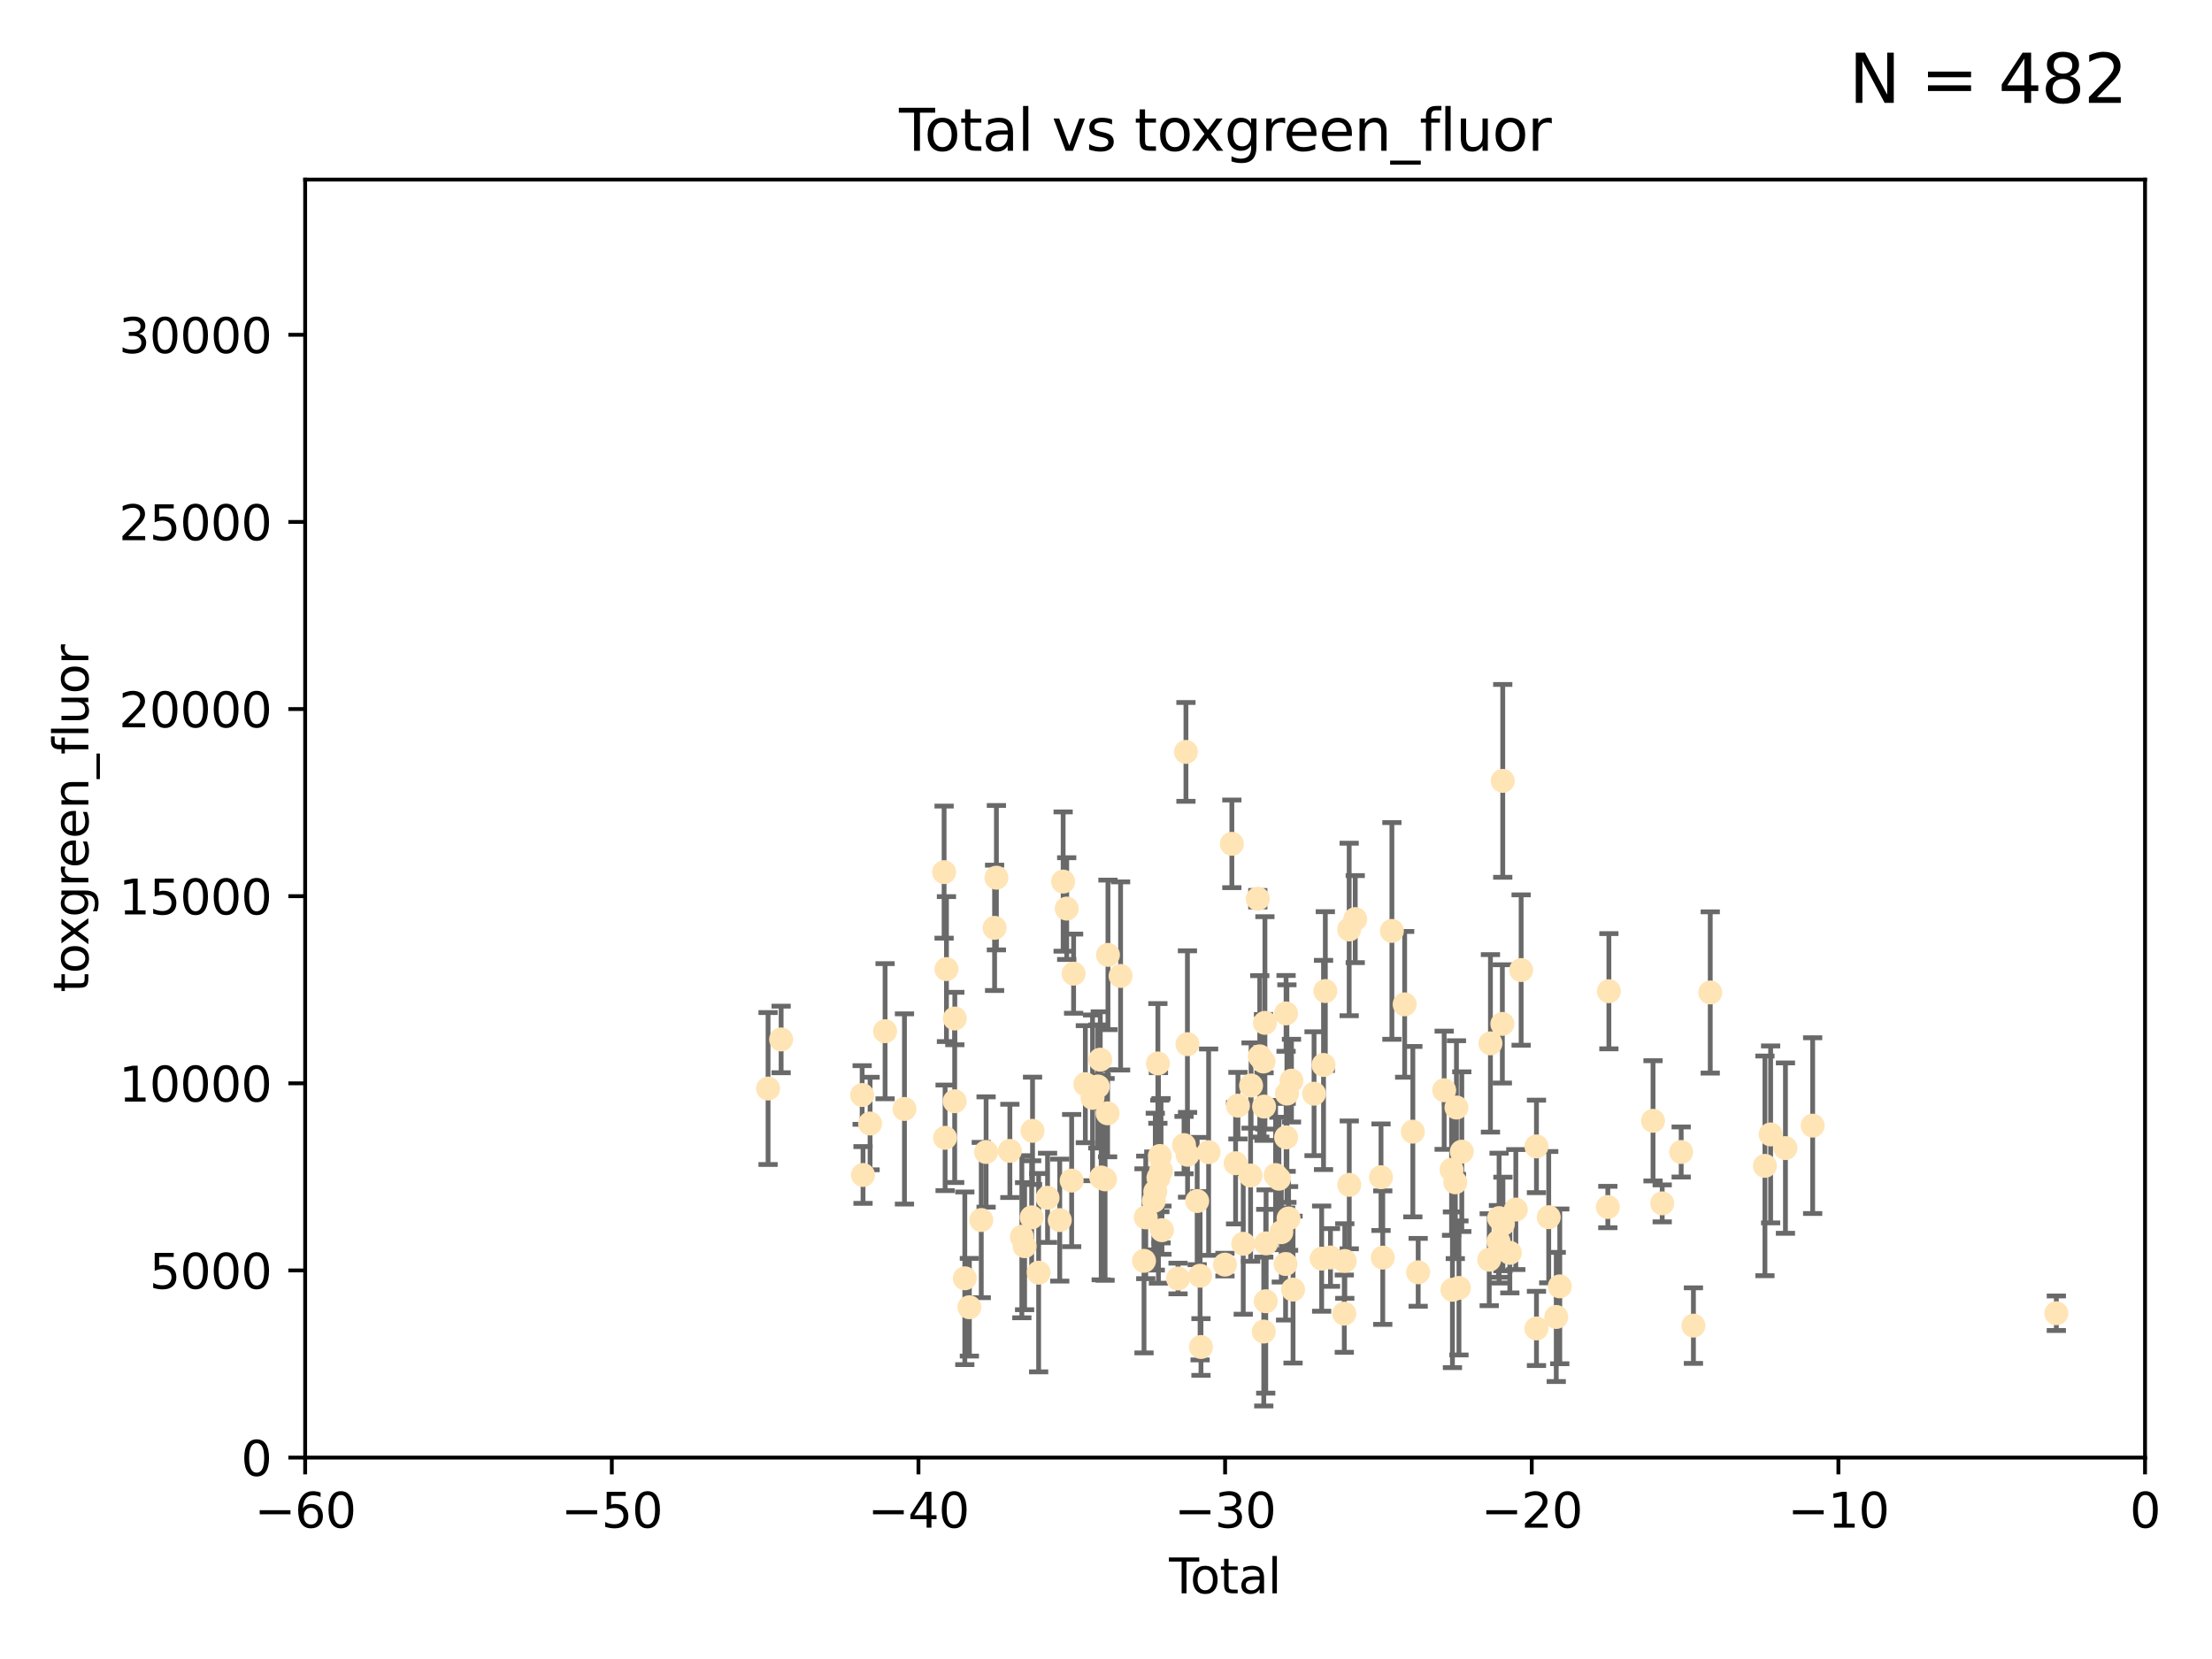 <?xml version="1.0" encoding="utf-8" standalone="no"?>
<!DOCTYPE svg PUBLIC "-//W3C//DTD SVG 1.1//EN"
  "http://www.w3.org/Graphics/SVG/1.1/DTD/svg11.dtd">
<svg xmlns:xlink="http://www.w3.org/1999/xlink" width="460.8pt" height="345.6pt" viewBox="0 0 460.8 345.6" xmlns="http://www.w3.org/2000/svg" version="1.1">
 <defs>
  <style type="text/css">*{stroke-linejoin: round; stroke-linecap: butt}</style>
 </defs>
 <g id="figure_1">
  <g id="patch_1">
   <path d="M 0 345.6 
L 460.8 345.6 
L 460.8 0 
L 0 0 
z
" style="fill: #ffffff"/>
  </g>
  <g id="axes_1">
   <g id="patch_2">
    <path d="M 63.571 303.64 
L 446.85 303.64 
L 446.85 37.411 
L 63.571 37.411 
z
" style="fill: #ffffff"/>
   </g>
   <g id="PathCollection_1">
    <defs>
     <path id="me8ceb1ea4b" d="M 0 1.118 
C 0.297 1.118 0.581 1 0.791 0.791 
C 1 0.581 1.118 0.297 1.118 0 
C 1.118 -0.297 1 -0.581 0.791 -0.791 
C 0.581 -1 0.297 -1.118 0 -1.118 
C -0.297 -1.118 -0.581 -1 -0.791 -0.791 
C -1 -0.581 -1.118 -0.297 -1.118 0 
C -1.118 0.297 -1 0.581 -0.791 0.791 
C -0.581 1 -0.297 1.118 0 1.118 
z
" style="stroke: #ffe4b5"/>
    </defs>
    <g clip-path="url(#p3aa5dd62cc)">
     <use xlink:href="#me8ceb1ea4b" x="160.002" y="226.76" style="fill: #ffe4b5; stroke: #ffe4b5"/>
     <use xlink:href="#me8ceb1ea4b" x="162.724" y="216.536" style="fill: #ffe4b5; stroke: #ffe4b5"/>
     <use xlink:href="#me8ceb1ea4b" x="179.601" y="228.111" style="fill: #ffe4b5; stroke: #ffe4b5"/>
     <use xlink:href="#me8ceb1ea4b" x="179.782" y="244.769" style="fill: #ffe4b5; stroke: #ffe4b5"/>
     <use xlink:href="#me8ceb1ea4b" x="181.253" y="234.05" style="fill: #ffe4b5; stroke: #ffe4b5"/>
     <use xlink:href="#me8ceb1ea4b" x="184.378" y="214.817" style="fill: #ffe4b5; stroke: #ffe4b5"/>
     <use xlink:href="#me8ceb1ea4b" x="188.417" y="231.017" style="fill: #ffe4b5; stroke: #ffe4b5"/>
     <use xlink:href="#me8ceb1ea4b" x="196.674" y="181.678" style="fill: #ffe4b5; stroke: #ffe4b5"/>
     <use xlink:href="#me8ceb1ea4b" x="196.885" y="237.027" style="fill: #ffe4b5; stroke: #ffe4b5"/>
     <use xlink:href="#me8ceb1ea4b" x="197.163" y="201.88" style="fill: #ffe4b5; stroke: #ffe4b5"/>
     <use xlink:href="#me8ceb1ea4b" x="198.878" y="229.412" style="fill: #ffe4b5; stroke: #ffe4b5"/>
     <use xlink:href="#me8ceb1ea4b" x="198.906" y="212.178" style="fill: #ffe4b5; stroke: #ffe4b5"/>
     <use xlink:href="#me8ceb1ea4b" x="200.988" y="266.293" style="fill: #ffe4b5; stroke: #ffe4b5"/>
     <use xlink:href="#me8ceb1ea4b" x="201.939" y="272.322" style="fill: #ffe4b5; stroke: #ffe4b5"/>
     <use xlink:href="#me8ceb1ea4b" x="204.415" y="254.155" style="fill: #ffe4b5; stroke: #ffe4b5"/>
     <use xlink:href="#me8ceb1ea4b" x="205.422" y="239.982" style="fill: #ffe4b5; stroke: #ffe4b5"/>
     <use xlink:href="#me8ceb1ea4b" x="207.192" y="193.285" style="fill: #ffe4b5; stroke: #ffe4b5"/>
     <use xlink:href="#me8ceb1ea4b" x="207.569" y="182.839" style="fill: #ffe4b5; stroke: #ffe4b5"/>
     <use xlink:href="#me8ceb1ea4b" x="210.375" y="239.753" style="fill: #ffe4b5; stroke: #ffe4b5"/>
     <use xlink:href="#me8ceb1ea4b" x="212.869" y="257.637" style="fill: #ffe4b5; stroke: #ffe4b5"/>
     <use xlink:href="#me8ceb1ea4b" x="213.443" y="259.605" style="fill: #ffe4b5; stroke: #ffe4b5"/>
     <use xlink:href="#me8ceb1ea4b" x="214.913" y="253.6" style="fill: #ffe4b5; stroke: #ffe4b5"/>
     <use xlink:href="#me8ceb1ea4b" x="215.097" y="235.57" style="fill: #ffe4b5; stroke: #ffe4b5"/>
     <use xlink:href="#me8ceb1ea4b" x="216.367" y="265.126" style="fill: #ffe4b5; stroke: #ffe4b5"/>
     <use xlink:href="#me8ceb1ea4b" x="218.225" y="249.525" style="fill: #ffe4b5; stroke: #ffe4b5"/>
     <use xlink:href="#me8ceb1ea4b" x="220.765" y="254.168" style="fill: #ffe4b5; stroke: #ffe4b5"/>
     <use xlink:href="#me8ceb1ea4b" x="221.472" y="183.646" style="fill: #ffe4b5; stroke: #ffe4b5"/>
     <use xlink:href="#me8ceb1ea4b" x="222.214" y="189.278" style="fill: #ffe4b5; stroke: #ffe4b5"/>
     <use xlink:href="#me8ceb1ea4b" x="223.245" y="245.935" style="fill: #ffe4b5; stroke: #ffe4b5"/>
     <use xlink:href="#me8ceb1ea4b" x="223.651" y="202.832" style="fill: #ffe4b5; stroke: #ffe4b5"/>
     <use xlink:href="#me8ceb1ea4b" x="226.099" y="225.853" style="fill: #ffe4b5; stroke: #ffe4b5"/>
     <use xlink:href="#me8ceb1ea4b" x="227.595" y="228.7" style="fill: #ffe4b5; stroke: #ffe4b5"/>
     <use xlink:href="#me8ceb1ea4b" x="228.697" y="226.335" style="fill: #ffe4b5; stroke: #ffe4b5"/>
     <use xlink:href="#me8ceb1ea4b" x="229.203" y="220.748" style="fill: #ffe4b5; stroke: #ffe4b5"/>
     <use xlink:href="#me8ceb1ea4b" x="229.398" y="245.292" style="fill: #ffe4b5; stroke: #ffe4b5"/>
     <use xlink:href="#me8ceb1ea4b" x="230.206" y="245.681" style="fill: #ffe4b5; stroke: #ffe4b5"/>
     <use xlink:href="#me8ceb1ea4b" x="230.734" y="231.922" style="fill: #ffe4b5; stroke: #ffe4b5"/>
     <use xlink:href="#me8ceb1ea4b" x="230.808" y="198.916" style="fill: #ffe4b5; stroke: #ffe4b5"/>
     <use xlink:href="#me8ceb1ea4b" x="233.44" y="203.309" style="fill: #ffe4b5; stroke: #ffe4b5"/>
     <use xlink:href="#me8ceb1ea4b" x="238.32" y="262.659" style="fill: #ffe4b5; stroke: #ffe4b5"/>
     <use xlink:href="#me8ceb1ea4b" x="238.681" y="253.603" style="fill: #ffe4b5; stroke: #ffe4b5"/>
     <use xlink:href="#me8ceb1ea4b" x="240.358" y="250.173" style="fill: #ffe4b5; stroke: #ffe4b5"/>
     <use xlink:href="#me8ceb1ea4b" x="240.666" y="248.241" style="fill: #ffe4b5; stroke: #ffe4b5"/>
     <use xlink:href="#me8ceb1ea4b" x="241.206" y="221.533" style="fill: #ffe4b5; stroke: #ffe4b5"/>
     <use xlink:href="#me8ceb1ea4b" x="241.324" y="245.382" style="fill: #ffe4b5; stroke: #ffe4b5"/>
     <use xlink:href="#me8ceb1ea4b" x="241.618" y="240.809" style="fill: #ffe4b5; stroke: #ffe4b5"/>
     <use xlink:href="#me8ceb1ea4b" x="241.865" y="243.885" style="fill: #ffe4b5; stroke: #ffe4b5"/>
     <use xlink:href="#me8ceb1ea4b" x="242.058" y="256.268" style="fill: #ffe4b5; stroke: #ffe4b5"/>
     <use xlink:href="#me8ceb1ea4b" x="245.409" y="266.337" style="fill: #ffe4b5; stroke: #ffe4b5"/>
     <use xlink:href="#me8ceb1ea4b" x="246.654" y="238.542" style="fill: #ffe4b5; stroke: #ffe4b5"/>
     <use xlink:href="#me8ceb1ea4b" x="247.053" y="156.636" style="fill: #ffe4b5; stroke: #ffe4b5"/>
     <use xlink:href="#me8ceb1ea4b" x="247.364" y="217.517" style="fill: #ffe4b5; stroke: #ffe4b5"/>
     <use xlink:href="#me8ceb1ea4b" x="247.392" y="240.56" style="fill: #ffe4b5; stroke: #ffe4b5"/>
     <use xlink:href="#me8ceb1ea4b" x="249.396" y="250.198" style="fill: #ffe4b5; stroke: #ffe4b5"/>
     <use xlink:href="#me8ceb1ea4b" x="250.002" y="265.765" style="fill: #ffe4b5; stroke: #ffe4b5"/>
     <use xlink:href="#me8ceb1ea4b" x="250.186" y="280.604" style="fill: #ffe4b5; stroke: #ffe4b5"/>
     <use xlink:href="#me8ceb1ea4b" x="251.778" y="240.015" style="fill: #ffe4b5; stroke: #ffe4b5"/>
     <use xlink:href="#me8ceb1ea4b" x="255.183" y="263.441" style="fill: #ffe4b5; stroke: #ffe4b5"/>
     <use xlink:href="#me8ceb1ea4b" x="256.617" y="175.786" style="fill: #ffe4b5; stroke: #ffe4b5"/>
     <use xlink:href="#me8ceb1ea4b" x="257.397" y="242.322" style="fill: #ffe4b5; stroke: #ffe4b5"/>
     <use xlink:href="#me8ceb1ea4b" x="257.886" y="230.33" style="fill: #ffe4b5; stroke: #ffe4b5"/>
     <use xlink:href="#me8ceb1ea4b" x="258.992" y="259.103" style="fill: #ffe4b5; stroke: #ffe4b5"/>
     <use xlink:href="#me8ceb1ea4b" x="260.52" y="244.88" style="fill: #ffe4b5; stroke: #ffe4b5"/>
     <use xlink:href="#me8ceb1ea4b" x="260.621" y="226.132" style="fill: #ffe4b5; stroke: #ffe4b5"/>
     <use xlink:href="#me8ceb1ea4b" x="262.025" y="187.222" style="fill: #ffe4b5; stroke: #ffe4b5"/>
     <use xlink:href="#me8ceb1ea4b" x="262.43" y="220.056" style="fill: #ffe4b5; stroke: #ffe4b5"/>
     <use xlink:href="#me8ceb1ea4b" x="263.21" y="221.132" style="fill: #ffe4b5; stroke: #ffe4b5"/>
     <use xlink:href="#me8ceb1ea4b" x="263.267" y="277.386" style="fill: #ffe4b5; stroke: #ffe4b5"/>
     <use xlink:href="#me8ceb1ea4b" x="263.327" y="230.52" style="fill: #ffe4b5; stroke: #ffe4b5"/>
     <use xlink:href="#me8ceb1ea4b" x="263.506" y="213.083" style="fill: #ffe4b5; stroke: #ffe4b5"/>
     <use xlink:href="#me8ceb1ea4b" x="263.676" y="271.074" style="fill: #ffe4b5; stroke: #ffe4b5"/>
     <use xlink:href="#me8ceb1ea4b" x="263.749" y="259.016" style="fill: #ffe4b5; stroke: #ffe4b5"/>
     <use xlink:href="#me8ceb1ea4b" x="265.731" y="244.786" style="fill: #ffe4b5; stroke: #ffe4b5"/>
     <use xlink:href="#me8ceb1ea4b" x="266.421" y="245.545" style="fill: #ffe4b5; stroke: #ffe4b5"/>
     <use xlink:href="#me8ceb1ea4b" x="266.919" y="256.689" style="fill: #ffe4b5; stroke: #ffe4b5"/>
     <use xlink:href="#me8ceb1ea4b" x="267.81" y="263.316" style="fill: #ffe4b5; stroke: #ffe4b5"/>
     <use xlink:href="#me8ceb1ea4b" x="267.912" y="211.111" style="fill: #ffe4b5; stroke: #ffe4b5"/>
     <use xlink:href="#me8ceb1ea4b" x="267.925" y="236.934" style="fill: #ffe4b5; stroke: #ffe4b5"/>
     <use xlink:href="#me8ceb1ea4b" x="268.086" y="227.815" style="fill: #ffe4b5; stroke: #ffe4b5"/>
     <use xlink:href="#me8ceb1ea4b" x="268.435" y="253.828" style="fill: #ffe4b5; stroke: #ffe4b5"/>
     <use xlink:href="#me8ceb1ea4b" x="269.035" y="225.117" style="fill: #ffe4b5; stroke: #ffe4b5"/>
     <use xlink:href="#me8ceb1ea4b" x="269.366" y="268.649" style="fill: #ffe4b5; stroke: #ffe4b5"/>
     <use xlink:href="#me8ceb1ea4b" x="273.742" y="227.838" style="fill: #ffe4b5; stroke: #ffe4b5"/>
     <use xlink:href="#me8ceb1ea4b" x="275.327" y="262.194" style="fill: #ffe4b5; stroke: #ffe4b5"/>
     <use xlink:href="#me8ceb1ea4b" x="275.715" y="221.853" style="fill: #ffe4b5; stroke: #ffe4b5"/>
     <use xlink:href="#me8ceb1ea4b" x="276.091" y="206.457" style="fill: #ffe4b5; stroke: #ffe4b5"/>
     <use xlink:href="#me8ceb1ea4b" x="277.163" y="261.955" style="fill: #ffe4b5; stroke: #ffe4b5"/>
     <use xlink:href="#me8ceb1ea4b" x="280.041" y="273.662" style="fill: #ffe4b5; stroke: #ffe4b5"/>
     <use xlink:href="#me8ceb1ea4b" x="280.145" y="262.694" style="fill: #ffe4b5; stroke: #ffe4b5"/>
     <use xlink:href="#me8ceb1ea4b" x="281.059" y="193.623" style="fill: #ffe4b5; stroke: #ffe4b5"/>
     <use xlink:href="#me8ceb1ea4b" x="281.076" y="246.826" style="fill: #ffe4b5; stroke: #ffe4b5"/>
     <use xlink:href="#me8ceb1ea4b" x="282.321" y="191.469" style="fill: #ffe4b5; stroke: #ffe4b5"/>
     <use xlink:href="#me8ceb1ea4b" x="287.692" y="245.234" style="fill: #ffe4b5; stroke: #ffe4b5"/>
     <use xlink:href="#me8ceb1ea4b" x="288.054" y="261.986" style="fill: #ffe4b5; stroke: #ffe4b5"/>
     <use xlink:href="#me8ceb1ea4b" x="289.958" y="193.93" style="fill: #ffe4b5; stroke: #ffe4b5"/>
     <use xlink:href="#me8ceb1ea4b" x="292.616" y="209.222" style="fill: #ffe4b5; stroke: #ffe4b5"/>
     <use xlink:href="#me8ceb1ea4b" x="294.32" y="235.746" style="fill: #ffe4b5; stroke: #ffe4b5"/>
     <use xlink:href="#me8ceb1ea4b" x="295.433" y="265.045" style="fill: #ffe4b5; stroke: #ffe4b5"/>
     <use xlink:href="#me8ceb1ea4b" x="300.846" y="227.117" style="fill: #ffe4b5; stroke: #ffe4b5"/>
     <use xlink:href="#me8ceb1ea4b" x="302.388" y="243.672" style="fill: #ffe4b5; stroke: #ffe4b5"/>
     <use xlink:href="#me8ceb1ea4b" x="302.57" y="268.684" style="fill: #ffe4b5; stroke: #ffe4b5"/>
     <use xlink:href="#me8ceb1ea4b" x="303.167" y="246.295" style="fill: #ffe4b5; stroke: #ffe4b5"/>
     <use xlink:href="#me8ceb1ea4b" x="303.407" y="230.72" style="fill: #ffe4b5; stroke: #ffe4b5"/>
     <use xlink:href="#me8ceb1ea4b" x="303.925" y="268.302" style="fill: #ffe4b5; stroke: #ffe4b5"/>
     <use xlink:href="#me8ceb1ea4b" x="304.518" y="239.911" style="fill: #ffe4b5; stroke: #ffe4b5"/>
     <use xlink:href="#me8ceb1ea4b" x="310.233" y="262.419" style="fill: #ffe4b5; stroke: #ffe4b5"/>
     <use xlink:href="#me8ceb1ea4b" x="310.488" y="217.353" style="fill: #ffe4b5; stroke: #ffe4b5"/>
     <use xlink:href="#me8ceb1ea4b" x="312.161" y="258.605" style="fill: #ffe4b5; stroke: #ffe4b5"/>
     <use xlink:href="#me8ceb1ea4b" x="312.288" y="253.753" style="fill: #ffe4b5; stroke: #ffe4b5"/>
     <use xlink:href="#me8ceb1ea4b" x="312.969" y="213.294" style="fill: #ffe4b5; stroke: #ffe4b5"/>
     <use xlink:href="#me8ceb1ea4b" x="313.05" y="162.668" style="fill: #ffe4b5; stroke: #ffe4b5"/>
     <use xlink:href="#me8ceb1ea4b" x="313.086" y="254.975" style="fill: #ffe4b5; stroke: #ffe4b5"/>
     <use xlink:href="#me8ceb1ea4b" x="314.527" y="260.985" style="fill: #ffe4b5; stroke: #ffe4b5"/>
     <use xlink:href="#me8ceb1ea4b" x="315.771" y="251.971" style="fill: #ffe4b5; stroke: #ffe4b5"/>
     <use xlink:href="#me8ceb1ea4b" x="316.88" y="202.077" style="fill: #ffe4b5; stroke: #ffe4b5"/>
     <use xlink:href="#me8ceb1ea4b" x="320.072" y="238.818" style="fill: #ffe4b5; stroke: #ffe4b5"/>
     <use xlink:href="#me8ceb1ea4b" x="320.074" y="276.739" style="fill: #ffe4b5; stroke: #ffe4b5"/>
     <use xlink:href="#me8ceb1ea4b" x="322.628" y="253.562" style="fill: #ffe4b5; stroke: #ffe4b5"/>
     <use xlink:href="#me8ceb1ea4b" x="324.196" y="274.347" style="fill: #ffe4b5; stroke: #ffe4b5"/>
     <use xlink:href="#me8ceb1ea4b" x="324.93" y="267.976" style="fill: #ffe4b5; stroke: #ffe4b5"/>
     <use xlink:href="#me8ceb1ea4b" x="334.94" y="251.441" style="fill: #ffe4b5; stroke: #ffe4b5"/>
     <use xlink:href="#me8ceb1ea4b" x="335.16" y="206.49" style="fill: #ffe4b5; stroke: #ffe4b5"/>
     <use xlink:href="#me8ceb1ea4b" x="344.356" y="233.485" style="fill: #ffe4b5; stroke: #ffe4b5"/>
     <use xlink:href="#me8ceb1ea4b" x="346.268" y="250.681" style="fill: #ffe4b5; stroke: #ffe4b5"/>
     <use xlink:href="#me8ceb1ea4b" x="350.221" y="239.983" style="fill: #ffe4b5; stroke: #ffe4b5"/>
     <use xlink:href="#me8ceb1ea4b" x="352.771" y="276.151" style="fill: #ffe4b5; stroke: #ffe4b5"/>
     <use xlink:href="#me8ceb1ea4b" x="356.277" y="206.748" style="fill: #ffe4b5; stroke: #ffe4b5"/>
     <use xlink:href="#me8ceb1ea4b" x="367.668" y="242.868" style="fill: #ffe4b5; stroke: #ffe4b5"/>
     <use xlink:href="#me8ceb1ea4b" x="368.855" y="236.321" style="fill: #ffe4b5; stroke: #ffe4b5"/>
     <use xlink:href="#me8ceb1ea4b" x="371.94" y="239.171" style="fill: #ffe4b5; stroke: #ffe4b5"/>
     <use xlink:href="#me8ceb1ea4b" x="377.611" y="234.488" style="fill: #ffe4b5; stroke: #ffe4b5"/>
     <use xlink:href="#me8ceb1ea4b" x="428.372" y="273.573" style="fill: #ffe4b5; stroke: #ffe4b5"/>
    </g>
   </g>
   <g id="matplotlib.axis_1">
    <g id="xtick_1">
     <g id="line2d_1">
      <defs>
       <path id="mdfcf6afc15" d="M 0 0 
L 0 3.5 
" style="stroke: #000000; stroke-width: 0.8"/>
      </defs>
      <g>
       <use xlink:href="#mdfcf6afc15" x="63.571" y="303.64" style="stroke: #000000; stroke-width: 0.8"/>
      </g>
     </g>
     <g id="text_1">
      <!-- −60 -->
      <g transform="translate(53.019 318.238)scale(0.1 -0.1)">
       <defs>
        <path id="DejaVuSans-2212" d="M 678 2272 
L 4684 2272 
L 4684 1741 
L 678 1741 
L 678 2272 
z
" transform="scale(0.016)"/>
        <path id="DejaVuSans-36" d="M 2113 2584 
Q 1688 2584 1439 2293 
Q 1191 2003 1191 1497 
Q 1191 994 1439 701 
Q 1688 409 2113 409 
Q 2538 409 2786 701 
Q 3034 994 3034 1497 
Q 3034 2003 2786 2293 
Q 2538 2584 2113 2584 
z
M 3366 4563 
L 3366 3988 
Q 3128 4100 2886 4159 
Q 2644 4219 2406 4219 
Q 1781 4219 1451 3797 
Q 1122 3375 1075 2522 
Q 1259 2794 1537 2939 
Q 1816 3084 2150 3084 
Q 2853 3084 3261 2657 
Q 3669 2231 3669 1497 
Q 3669 778 3244 343 
Q 2819 -91 2113 -91 
Q 1303 -91 875 529 
Q 447 1150 447 2328 
Q 447 3434 972 4092 
Q 1497 4750 2381 4750 
Q 2619 4750 2861 4703 
Q 3103 4656 3366 4563 
z
" transform="scale(0.016)"/>
        <path id="DejaVuSans-30" d="M 2034 4250 
Q 1547 4250 1301 3770 
Q 1056 3291 1056 2328 
Q 1056 1369 1301 889 
Q 1547 409 2034 409 
Q 2525 409 2770 889 
Q 3016 1369 3016 2328 
Q 3016 3291 2770 3770 
Q 2525 4250 2034 4250 
z
M 2034 4750 
Q 2819 4750 3233 4129 
Q 3647 3509 3647 2328 
Q 3647 1150 3233 529 
Q 2819 -91 2034 -91 
Q 1250 -91 836 529 
Q 422 1150 422 2328 
Q 422 3509 836 4129 
Q 1250 4750 2034 4750 
z
" transform="scale(0.016)"/>
       </defs>
       <use xlink:href="#DejaVuSans-2212"/>
       <use xlink:href="#DejaVuSans-36" x="83.789"/>
       <use xlink:href="#DejaVuSans-30" x="147.412"/>
      </g>
     </g>
    </g>
    <g id="xtick_2">
     <g id="line2d_2">
      <g>
       <use xlink:href="#mdfcf6afc15" x="127.451" y="303.64" style="stroke: #000000; stroke-width: 0.8"/>
      </g>
     </g>
     <g id="text_2">
      <!-- −50 -->
      <g transform="translate(116.899 318.238)scale(0.1 -0.1)">
       <defs>
        <path id="DejaVuSans-35" d="M 691 4666 
L 3169 4666 
L 3169 4134 
L 1269 4134 
L 1269 2991 
Q 1406 3038 1543 3061 
Q 1681 3084 1819 3084 
Q 2600 3084 3056 2656 
Q 3513 2228 3513 1497 
Q 3513 744 3044 326 
Q 2575 -91 1722 -91 
Q 1428 -91 1123 -41 
Q 819 9 494 109 
L 494 744 
Q 775 591 1075 516 
Q 1375 441 1709 441 
Q 2250 441 2565 725 
Q 2881 1009 2881 1497 
Q 2881 1984 2565 2268 
Q 2250 2553 1709 2553 
Q 1456 2553 1204 2497 
Q 953 2441 691 2322 
L 691 4666 
z
" transform="scale(0.016)"/>
       </defs>
       <use xlink:href="#DejaVuSans-2212"/>
       <use xlink:href="#DejaVuSans-35" x="83.789"/>
       <use xlink:href="#DejaVuSans-30" x="147.412"/>
      </g>
     </g>
    </g>
    <g id="xtick_3">
     <g id="line2d_3">
      <g>
       <use xlink:href="#mdfcf6afc15" x="191.331" y="303.64" style="stroke: #000000; stroke-width: 0.8"/>
      </g>
     </g>
     <g id="text_3">
      <!-- −40 -->
      <g transform="translate(180.778 318.238)scale(0.1 -0.1)">
       <defs>
        <path id="DejaVuSans-34" d="M 2419 4116 
L 825 1625 
L 2419 1625 
L 2419 4116 
z
M 2253 4666 
L 3047 4666 
L 3047 1625 
L 3713 1625 
L 3713 1100 
L 3047 1100 
L 3047 0 
L 2419 0 
L 2419 1100 
L 313 1100 
L 313 1709 
L 2253 4666 
z
" transform="scale(0.016)"/>
       </defs>
       <use xlink:href="#DejaVuSans-2212"/>
       <use xlink:href="#DejaVuSans-34" x="83.789"/>
       <use xlink:href="#DejaVuSans-30" x="147.412"/>
      </g>
     </g>
    </g>
    <g id="xtick_4">
     <g id="line2d_4">
      <g>
       <use xlink:href="#mdfcf6afc15" x="255.211" y="303.64" style="stroke: #000000; stroke-width: 0.8"/>
      </g>
     </g>
     <g id="text_4">
      <!-- −30 -->
      <g transform="translate(244.658 318.238)scale(0.1 -0.1)">
       <defs>
        <path id="DejaVuSans-33" d="M 2597 2516 
Q 3050 2419 3304 2112 
Q 3559 1806 3559 1356 
Q 3559 666 3084 287 
Q 2609 -91 1734 -91 
Q 1441 -91 1130 -33 
Q 819 25 488 141 
L 488 750 
Q 750 597 1062 519 
Q 1375 441 1716 441 
Q 2309 441 2620 675 
Q 2931 909 2931 1356 
Q 2931 1769 2642 2001 
Q 2353 2234 1838 2234 
L 1294 2234 
L 1294 2753 
L 1863 2753 
Q 2328 2753 2575 2939 
Q 2822 3125 2822 3475 
Q 2822 3834 2567 4026 
Q 2313 4219 1838 4219 
Q 1578 4219 1281 4162 
Q 984 4106 628 3988 
L 628 4550 
Q 988 4650 1302 4700 
Q 1616 4750 1894 4750 
Q 2613 4750 3031 4423 
Q 3450 4097 3450 3541 
Q 3450 3153 3228 2886 
Q 3006 2619 2597 2516 
z
" transform="scale(0.016)"/>
       </defs>
       <use xlink:href="#DejaVuSans-2212"/>
       <use xlink:href="#DejaVuSans-33" x="83.789"/>
       <use xlink:href="#DejaVuSans-30" x="147.412"/>
      </g>
     </g>
    </g>
    <g id="xtick_5">
     <g id="line2d_5">
      <g>
       <use xlink:href="#mdfcf6afc15" x="319.09" y="303.64" style="stroke: #000000; stroke-width: 0.8"/>
      </g>
     </g>
     <g id="text_5">
      <!-- −20 -->
      <g transform="translate(308.538 318.238)scale(0.1 -0.1)">
       <defs>
        <path id="DejaVuSans-32" d="M 1228 531 
L 3431 531 
L 3431 0 
L 469 0 
L 469 531 
Q 828 903 1448 1529 
Q 2069 2156 2228 2338 
Q 2531 2678 2651 2914 
Q 2772 3150 2772 3378 
Q 2772 3750 2511 3984 
Q 2250 4219 1831 4219 
Q 1534 4219 1204 4116 
Q 875 4013 500 3803 
L 500 4441 
Q 881 4594 1212 4672 
Q 1544 4750 1819 4750 
Q 2544 4750 2975 4387 
Q 3406 4025 3406 3419 
Q 3406 3131 3298 2873 
Q 3191 2616 2906 2266 
Q 2828 2175 2409 1742 
Q 1991 1309 1228 531 
z
" transform="scale(0.016)"/>
       </defs>
       <use xlink:href="#DejaVuSans-2212"/>
       <use xlink:href="#DejaVuSans-32" x="83.789"/>
       <use xlink:href="#DejaVuSans-30" x="147.412"/>
      </g>
     </g>
    </g>
    <g id="xtick_6">
     <g id="line2d_6">
      <g>
       <use xlink:href="#mdfcf6afc15" x="382.97" y="303.64" style="stroke: #000000; stroke-width: 0.8"/>
      </g>
     </g>
     <g id="text_6">
      <!-- −10 -->
      <g transform="translate(372.418 318.238)scale(0.1 -0.1)">
       <defs>
        <path id="DejaVuSans-31" d="M 794 531 
L 1825 531 
L 1825 4091 
L 703 3866 
L 703 4441 
L 1819 4666 
L 2450 4666 
L 2450 531 
L 3481 531 
L 3481 0 
L 794 0 
L 794 531 
z
" transform="scale(0.016)"/>
       </defs>
       <use xlink:href="#DejaVuSans-2212"/>
       <use xlink:href="#DejaVuSans-31" x="83.789"/>
       <use xlink:href="#DejaVuSans-30" x="147.412"/>
      </g>
     </g>
    </g>
    <g id="xtick_7">
     <g id="line2d_7">
      <g>
       <use xlink:href="#mdfcf6afc15" x="446.85" y="303.64" style="stroke: #000000; stroke-width: 0.8"/>
      </g>
     </g>
     <g id="text_7">
      <!-- 0 -->
      <g transform="translate(443.669 318.238)scale(0.1 -0.1)">
       <use xlink:href="#DejaVuSans-30"/>
      </g>
     </g>
    </g>
    <g id="text_8">
     <!-- Total -->
     <g transform="translate(243.534 331.917)scale(0.1 -0.1)">
      <defs>
       <path id="DejaVuSans-54" d="M -19 4666 
L 3928 4666 
L 3928 4134 
L 2272 4134 
L 2272 0 
L 1638 0 
L 1638 4134 
L -19 4134 
L -19 4666 
z
" transform="scale(0.016)"/>
       <path id="DejaVuSans-6f" d="M 1959 3097 
Q 1497 3097 1228 2736 
Q 959 2375 959 1747 
Q 959 1119 1226 758 
Q 1494 397 1959 397 
Q 2419 397 2687 759 
Q 2956 1122 2956 1747 
Q 2956 2369 2687 2733 
Q 2419 3097 1959 3097 
z
M 1959 3584 
Q 2709 3584 3137 3096 
Q 3566 2609 3566 1747 
Q 3566 888 3137 398 
Q 2709 -91 1959 -91 
Q 1206 -91 779 398 
Q 353 888 353 1747 
Q 353 2609 779 3096 
Q 1206 3584 1959 3584 
z
" transform="scale(0.016)"/>
       <path id="DejaVuSans-74" d="M 1172 4494 
L 1172 3500 
L 2356 3500 
L 2356 3053 
L 1172 3053 
L 1172 1153 
Q 1172 725 1289 603 
Q 1406 481 1766 481 
L 2356 481 
L 2356 0 
L 1766 0 
Q 1100 0 847 248 
Q 594 497 594 1153 
L 594 3053 
L 172 3053 
L 172 3500 
L 594 3500 
L 594 4494 
L 1172 4494 
z
" transform="scale(0.016)"/>
       <path id="DejaVuSans-61" d="M 2194 1759 
Q 1497 1759 1228 1600 
Q 959 1441 959 1056 
Q 959 750 1161 570 
Q 1363 391 1709 391 
Q 2188 391 2477 730 
Q 2766 1069 2766 1631 
L 2766 1759 
L 2194 1759 
z
M 3341 1997 
L 3341 0 
L 2766 0 
L 2766 531 
Q 2569 213 2275 61 
Q 1981 -91 1556 -91 
Q 1019 -91 701 211 
Q 384 513 384 1019 
Q 384 1609 779 1909 
Q 1175 2209 1959 2209 
L 2766 2209 
L 2766 2266 
Q 2766 2663 2505 2880 
Q 2244 3097 1772 3097 
Q 1472 3097 1187 3025 
Q 903 2953 641 2809 
L 641 3341 
Q 956 3463 1253 3523 
Q 1550 3584 1831 3584 
Q 2591 3584 2966 3190 
Q 3341 2797 3341 1997 
z
" transform="scale(0.016)"/>
       <path id="DejaVuSans-6c" d="M 603 4863 
L 1178 4863 
L 1178 0 
L 603 0 
L 603 4863 
z
" transform="scale(0.016)"/>
      </defs>
      <use xlink:href="#DejaVuSans-54"/>
      <use xlink:href="#DejaVuSans-6f" x="44.084"/>
      <use xlink:href="#DejaVuSans-74" x="105.266"/>
      <use xlink:href="#DejaVuSans-61" x="144.475"/>
      <use xlink:href="#DejaVuSans-6c" x="205.754"/>
     </g>
    </g>
   </g>
   <g id="matplotlib.axis_2">
    <g id="ytick_1">
     <g id="line2d_8">
      <defs>
       <path id="me83964ef8a" d="M 0 0 
L -3.5 0 
" style="stroke: #000000; stroke-width: 0.8"/>
      </defs>
      <g>
       <use xlink:href="#me83964ef8a" x="63.571" y="303.64" style="stroke: #000000; stroke-width: 0.8"/>
      </g>
     </g>
     <g id="text_9">
      <!-- 0 -->
      <g transform="translate(50.209 307.439)scale(0.1 -0.1)">
       <use xlink:href="#DejaVuSans-30"/>
      </g>
     </g>
    </g>
    <g id="ytick_2">
     <g id="line2d_9">
      <g>
       <use xlink:href="#me83964ef8a" x="63.571" y="264.657" style="stroke: #000000; stroke-width: 0.8"/>
      </g>
     </g>
     <g id="text_10">
      <!-- 5000 -->
      <g transform="translate(31.121 268.457)scale(0.1 -0.1)">
       <use xlink:href="#DejaVuSans-35"/>
       <use xlink:href="#DejaVuSans-30" x="63.623"/>
       <use xlink:href="#DejaVuSans-30" x="127.246"/>
       <use xlink:href="#DejaVuSans-30" x="190.869"/>
      </g>
     </g>
    </g>
    <g id="ytick_3">
     <g id="line2d_10">
      <g>
       <use xlink:href="#me83964ef8a" x="63.571" y="225.675" style="stroke: #000000; stroke-width: 0.8"/>
      </g>
     </g>
     <g id="text_11">
      <!-- 10000 -->
      <g transform="translate(24.759 229.474)scale(0.1 -0.1)">
       <use xlink:href="#DejaVuSans-31"/>
       <use xlink:href="#DejaVuSans-30" x="63.623"/>
       <use xlink:href="#DejaVuSans-30" x="127.246"/>
       <use xlink:href="#DejaVuSans-30" x="190.869"/>
       <use xlink:href="#DejaVuSans-30" x="254.492"/>
      </g>
     </g>
    </g>
    <g id="ytick_4">
     <g id="line2d_11">
      <g>
       <use xlink:href="#me83964ef8a" x="63.571" y="186.692" style="stroke: #000000; stroke-width: 0.8"/>
      </g>
     </g>
     <g id="text_12">
      <!-- 15000 -->
      <g transform="translate(24.759 190.492)scale(0.1 -0.1)">
       <use xlink:href="#DejaVuSans-31"/>
       <use xlink:href="#DejaVuSans-35" x="63.623"/>
       <use xlink:href="#DejaVuSans-30" x="127.246"/>
       <use xlink:href="#DejaVuSans-30" x="190.869"/>
       <use xlink:href="#DejaVuSans-30" x="254.492"/>
      </g>
     </g>
    </g>
    <g id="ytick_5">
     <g id="line2d_12">
      <g>
       <use xlink:href="#me83964ef8a" x="63.571" y="147.71" style="stroke: #000000; stroke-width: 0.8"/>
      </g>
     </g>
     <g id="text_13">
      <!-- 20000 -->
      <g transform="translate(24.759 151.509)scale(0.1 -0.1)">
       <use xlink:href="#DejaVuSans-32"/>
       <use xlink:href="#DejaVuSans-30" x="63.623"/>
       <use xlink:href="#DejaVuSans-30" x="127.246"/>
       <use xlink:href="#DejaVuSans-30" x="190.869"/>
       <use xlink:href="#DejaVuSans-30" x="254.492"/>
      </g>
     </g>
    </g>
    <g id="ytick_6">
     <g id="line2d_13">
      <g>
       <use xlink:href="#me83964ef8a" x="63.571" y="108.727" style="stroke: #000000; stroke-width: 0.8"/>
      </g>
     </g>
     <g id="text_14">
      <!-- 25000 -->
      <g transform="translate(24.759 112.527)scale(0.1 -0.1)">
       <use xlink:href="#DejaVuSans-32"/>
       <use xlink:href="#DejaVuSans-35" x="63.623"/>
       <use xlink:href="#DejaVuSans-30" x="127.246"/>
       <use xlink:href="#DejaVuSans-30" x="190.869"/>
       <use xlink:href="#DejaVuSans-30" x="254.492"/>
      </g>
     </g>
    </g>
    <g id="ytick_7">
     <g id="line2d_14">
      <g>
       <use xlink:href="#me83964ef8a" x="63.571" y="69.745" style="stroke: #000000; stroke-width: 0.8"/>
      </g>
     </g>
     <g id="text_15">
      <!-- 30000 -->
      <g transform="translate(24.759 73.544)scale(0.1 -0.1)">
       <use xlink:href="#DejaVuSans-33"/>
       <use xlink:href="#DejaVuSans-30" x="63.623"/>
       <use xlink:href="#DejaVuSans-30" x="127.246"/>
       <use xlink:href="#DejaVuSans-30" x="190.869"/>
       <use xlink:href="#DejaVuSans-30" x="254.492"/>
      </g>
     </g>
    </g>
    <g id="text_16">
     <!-- toxgreen_fluor -->
     <g transform="translate(18.401 206.72)rotate(-90)scale(0.1 -0.1)">
      <defs>
       <path id="DejaVuSans-78" d="M 3513 3500 
L 2247 1797 
L 3578 0 
L 2900 0 
L 1881 1375 
L 863 0 
L 184 0 
L 1544 1831 
L 300 3500 
L 978 3500 
L 1906 2253 
L 2834 3500 
L 3513 3500 
z
" transform="scale(0.016)"/>
       <path id="DejaVuSans-67" d="M 2906 1791 
Q 2906 2416 2648 2759 
Q 2391 3103 1925 3103 
Q 1463 3103 1205 2759 
Q 947 2416 947 1791 
Q 947 1169 1205 825 
Q 1463 481 1925 481 
Q 2391 481 2648 825 
Q 2906 1169 2906 1791 
z
M 3481 434 
Q 3481 -459 3084 -895 
Q 2688 -1331 1869 -1331 
Q 1566 -1331 1297 -1286 
Q 1028 -1241 775 -1147 
L 775 -588 
Q 1028 -725 1275 -790 
Q 1522 -856 1778 -856 
Q 2344 -856 2625 -561 
Q 2906 -266 2906 331 
L 2906 616 
Q 2728 306 2450 153 
Q 2172 0 1784 0 
Q 1141 0 747 490 
Q 353 981 353 1791 
Q 353 2603 747 3093 
Q 1141 3584 1784 3584 
Q 2172 3584 2450 3431 
Q 2728 3278 2906 2969 
L 2906 3500 
L 3481 3500 
L 3481 434 
z
" transform="scale(0.016)"/>
       <path id="DejaVuSans-72" d="M 2631 2963 
Q 2534 3019 2420 3045 
Q 2306 3072 2169 3072 
Q 1681 3072 1420 2755 
Q 1159 2438 1159 1844 
L 1159 0 
L 581 0 
L 581 3500 
L 1159 3500 
L 1159 2956 
Q 1341 3275 1631 3429 
Q 1922 3584 2338 3584 
Q 2397 3584 2469 3576 
Q 2541 3569 2628 3553 
L 2631 2963 
z
" transform="scale(0.016)"/>
       <path id="DejaVuSans-65" d="M 3597 1894 
L 3597 1613 
L 953 1613 
Q 991 1019 1311 708 
Q 1631 397 2203 397 
Q 2534 397 2845 478 
Q 3156 559 3463 722 
L 3463 178 
Q 3153 47 2828 -22 
Q 2503 -91 2169 -91 
Q 1331 -91 842 396 
Q 353 884 353 1716 
Q 353 2575 817 3079 
Q 1281 3584 2069 3584 
Q 2775 3584 3186 3129 
Q 3597 2675 3597 1894 
z
M 3022 2063 
Q 3016 2534 2758 2815 
Q 2500 3097 2075 3097 
Q 1594 3097 1305 2825 
Q 1016 2553 972 2059 
L 3022 2063 
z
" transform="scale(0.016)"/>
       <path id="DejaVuSans-6e" d="M 3513 2113 
L 3513 0 
L 2938 0 
L 2938 2094 
Q 2938 2591 2744 2837 
Q 2550 3084 2163 3084 
Q 1697 3084 1428 2787 
Q 1159 2491 1159 1978 
L 1159 0 
L 581 0 
L 581 3500 
L 1159 3500 
L 1159 2956 
Q 1366 3272 1645 3428 
Q 1925 3584 2291 3584 
Q 2894 3584 3203 3211 
Q 3513 2838 3513 2113 
z
" transform="scale(0.016)"/>
       <path id="DejaVuSans-5f" d="M 3263 -1063 
L 3263 -1509 
L -63 -1509 
L -63 -1063 
L 3263 -1063 
z
" transform="scale(0.016)"/>
       <path id="DejaVuSans-66" d="M 2375 4863 
L 2375 4384 
L 1825 4384 
Q 1516 4384 1395 4259 
Q 1275 4134 1275 3809 
L 1275 3500 
L 2222 3500 
L 2222 3053 
L 1275 3053 
L 1275 0 
L 697 0 
L 697 3053 
L 147 3053 
L 147 3500 
L 697 3500 
L 697 3744 
Q 697 4328 969 4595 
Q 1241 4863 1831 4863 
L 2375 4863 
z
" transform="scale(0.016)"/>
       <path id="DejaVuSans-75" d="M 544 1381 
L 544 3500 
L 1119 3500 
L 1119 1403 
Q 1119 906 1312 657 
Q 1506 409 1894 409 
Q 2359 409 2629 706 
Q 2900 1003 2900 1516 
L 2900 3500 
L 3475 3500 
L 3475 0 
L 2900 0 
L 2900 538 
Q 2691 219 2414 64 
Q 2138 -91 1772 -91 
Q 1169 -91 856 284 
Q 544 659 544 1381 
z
M 1991 3584 
L 1991 3584 
z
" transform="scale(0.016)"/>
      </defs>
      <use xlink:href="#DejaVuSans-74"/>
      <use xlink:href="#DejaVuSans-6f" x="39.209"/>
      <use xlink:href="#DejaVuSans-78" x="97.266"/>
      <use xlink:href="#DejaVuSans-67" x="156.445"/>
      <use xlink:href="#DejaVuSans-72" x="219.922"/>
      <use xlink:href="#DejaVuSans-65" x="258.785"/>
      <use xlink:href="#DejaVuSans-65" x="320.309"/>
      <use xlink:href="#DejaVuSans-6e" x="381.832"/>
      <use xlink:href="#DejaVuSans-5f" x="445.211"/>
      <use xlink:href="#DejaVuSans-66" x="495.211"/>
      <use xlink:href="#DejaVuSans-6c" x="530.416"/>
      <use xlink:href="#DejaVuSans-75" x="558.199"/>
      <use xlink:href="#DejaVuSans-6f" x="621.578"/>
      <use xlink:href="#DejaVuSans-72" x="682.76"/>
     </g>
    </g>
   </g>
   <g id="LineCollection_1">
    <path d="M 160.002 242.584 
L 160.002 210.935 
" clip-path="url(#p3aa5dd62cc)" style="fill: none; stroke: #696969"/>
    <path d="M 162.724 223.469 
L 162.724 209.604 
" clip-path="url(#p3aa5dd62cc)" style="fill: none; stroke: #696969"/>
    <path d="M 179.601 234.219 
L 179.601 222.003 
" clip-path="url(#p3aa5dd62cc)" style="fill: none; stroke: #696969"/>
    <path d="M 179.782 250.685 
L 179.782 238.853 
" clip-path="url(#p3aa5dd62cc)" style="fill: none; stroke: #696969"/>
    <path d="M 181.253 243.689 
L 181.253 224.412 
" clip-path="url(#p3aa5dd62cc)" style="fill: none; stroke: #696969"/>
    <path d="M 184.378 228.894 
L 184.378 200.74 
" clip-path="url(#p3aa5dd62cc)" style="fill: none; stroke: #696969"/>
    <path d="M 188.417 250.833 
L 188.417 211.201 
" clip-path="url(#p3aa5dd62cc)" style="fill: none; stroke: #696969"/>
    <path d="M 196.674 195.434 
L 196.674 167.921 
" clip-path="url(#p3aa5dd62cc)" style="fill: none; stroke: #696969"/>
    <path d="M 196.885 248.024 
L 196.885 226.03 
" clip-path="url(#p3aa5dd62cc)" style="fill: none; stroke: #696969"/>
    <path d="M 197.163 216.978 
L 197.163 186.782 
" clip-path="url(#p3aa5dd62cc)" style="fill: none; stroke: #696969"/>
    <path d="M 198.878 246.337 
L 198.878 212.488 
" clip-path="url(#p3aa5dd62cc)" style="fill: none; stroke: #696969"/>
    <path d="M 198.906 217.64 
L 198.906 206.717 
" clip-path="url(#p3aa5dd62cc)" style="fill: none; stroke: #696969"/>
    <path d="M 200.988 284.276 
L 200.988 248.31 
" clip-path="url(#p3aa5dd62cc)" style="fill: none; stroke: #696969"/>
    <path d="M 201.939 282.497 
L 201.939 262.146 
" clip-path="url(#p3aa5dd62cc)" style="fill: none; stroke: #696969"/>
    <path d="M 204.415 270.328 
L 204.415 237.981 
" clip-path="url(#p3aa5dd62cc)" style="fill: none; stroke: #696969"/>
    <path d="M 205.422 251.468 
L 205.422 228.497 
" clip-path="url(#p3aa5dd62cc)" style="fill: none; stroke: #696969"/>
    <path d="M 207.192 206.34 
L 207.192 180.23 
" clip-path="url(#p3aa5dd62cc)" style="fill: none; stroke: #696969"/>
    <path d="M 207.569 197.882 
L 207.569 167.796 
" clip-path="url(#p3aa5dd62cc)" style="fill: none; stroke: #696969"/>
    <path d="M 210.375 249.466 
L 210.375 230.041 
" clip-path="url(#p3aa5dd62cc)" style="fill: none; stroke: #696969"/>
    <path d="M 212.869 274.518 
L 212.869 240.757 
" clip-path="url(#p3aa5dd62cc)" style="fill: none; stroke: #696969"/>
    <path d="M 213.443 272.84 
L 213.443 246.37 
" clip-path="url(#p3aa5dd62cc)" style="fill: none; stroke: #696969"/>
    <path d="M 214.913 265.392 
L 214.913 241.809 
" clip-path="url(#p3aa5dd62cc)" style="fill: none; stroke: #696969"/>
    <path d="M 215.097 246.748 
L 215.097 224.391 
" clip-path="url(#p3aa5dd62cc)" style="fill: none; stroke: #696969"/>
    <path d="M 216.367 285.783 
L 216.367 244.468 
" clip-path="url(#p3aa5dd62cc)" style="fill: none; stroke: #696969"/>
    <path d="M 218.225 258.812 
L 218.225 240.237 
" clip-path="url(#p3aa5dd62cc)" style="fill: none; stroke: #696969"/>
    <path d="M 220.765 266.875 
L 220.765 241.462 
" clip-path="url(#p3aa5dd62cc)" style="fill: none; stroke: #696969"/>
    <path d="M 221.472 198.149 
L 221.472 169.142 
" clip-path="url(#p3aa5dd62cc)" style="fill: none; stroke: #696969"/>
    <path d="M 222.214 199.876 
L 222.214 178.68 
" clip-path="url(#p3aa5dd62cc)" style="fill: none; stroke: #696969"/>
    <path d="M 223.245 259.703 
L 223.245 232.167 
" clip-path="url(#p3aa5dd62cc)" style="fill: none; stroke: #696969"/>
    <path d="M 223.651 211.08 
L 223.651 194.584 
" clip-path="url(#p3aa5dd62cc)" style="fill: none; stroke: #696969"/>
    <path d="M 226.099 238.043 
L 226.099 213.663 
" clip-path="url(#p3aa5dd62cc)" style="fill: none; stroke: #696969"/>
    <path d="M 227.595 245.96 
L 227.595 211.441 
" clip-path="url(#p3aa5dd62cc)" style="fill: none; stroke: #696969"/>
    <path d="M 228.697 239.154 
L 228.697 213.517 
" clip-path="url(#p3aa5dd62cc)" style="fill: none; stroke: #696969"/>
    <path d="M 229.203 230.73 
L 229.203 210.766 
" clip-path="url(#p3aa5dd62cc)" style="fill: none; stroke: #696969"/>
    <path d="M 229.398 266.609 
L 229.398 223.975 
" clip-path="url(#p3aa5dd62cc)" style="fill: none; stroke: #696969"/>
    <path d="M 230.206 266.698 
L 230.206 224.664 
" clip-path="url(#p3aa5dd62cc)" style="fill: none; stroke: #696969"/>
    <path d="M 230.734 240.985 
L 230.734 222.858 
" clip-path="url(#p3aa5dd62cc)" style="fill: none; stroke: #696969"/>
    <path d="M 230.808 214.494 
L 230.808 183.339 
" clip-path="url(#p3aa5dd62cc)" style="fill: none; stroke: #696969"/>
    <path d="M 233.44 222.906 
L 233.44 183.712 
" clip-path="url(#p3aa5dd62cc)" style="fill: none; stroke: #696969"/>
    <path d="M 238.32 281.835 
L 238.32 243.483 
" clip-path="url(#p3aa5dd62cc)" style="fill: none; stroke: #696969"/>
    <path d="M 238.681 266.366 
L 238.681 240.84 
" clip-path="url(#p3aa5dd62cc)" style="fill: none; stroke: #696969"/>
    <path d="M 240.358 260.382 
L 240.358 239.965 
" clip-path="url(#p3aa5dd62cc)" style="fill: none; stroke: #696969"/>
    <path d="M 240.666 264.583 
L 240.666 231.898 
" clip-path="url(#p3aa5dd62cc)" style="fill: none; stroke: #696969"/>
    <path d="M 241.206 234 
L 241.206 209.065 
" clip-path="url(#p3aa5dd62cc)" style="fill: none; stroke: #696969"/>
    <path d="M 241.324 267.303 
L 241.324 223.462 
" clip-path="url(#p3aa5dd62cc)" style="fill: none; stroke: #696969"/>
    <path d="M 241.618 252.428 
L 241.618 229.189 
" clip-path="url(#p3aa5dd62cc)" style="fill: none; stroke: #696969"/>
    <path d="M 241.865 258.919 
L 241.865 228.852 
" clip-path="url(#p3aa5dd62cc)" style="fill: none; stroke: #696969"/>
    <path d="M 242.058 261.286 
L 242.058 251.249 
" clip-path="url(#p3aa5dd62cc)" style="fill: none; stroke: #696969"/>
    <path d="M 245.409 269.529 
L 245.409 263.145 
" clip-path="url(#p3aa5dd62cc)" style="fill: none; stroke: #696969"/>
    <path d="M 246.654 244.517 
L 246.654 232.567 
" clip-path="url(#p3aa5dd62cc)" style="fill: none; stroke: #696969"/>
    <path d="M 247.053 166.929 
L 247.053 146.343 
" clip-path="url(#p3aa5dd62cc)" style="fill: none; stroke: #696969"/>
    <path d="M 247.364 236.965 
L 247.364 198.07 
" clip-path="url(#p3aa5dd62cc)" style="fill: none; stroke: #696969"/>
    <path d="M 247.392 249.388 
L 247.392 231.733 
" clip-path="url(#p3aa5dd62cc)" style="fill: none; stroke: #696969"/>
    <path d="M 249.396 263.456 
L 249.396 236.94 
" clip-path="url(#p3aa5dd62cc)" style="fill: none; stroke: #696969"/>
    <path d="M 250.002 283.298 
L 250.002 248.232 
" clip-path="url(#p3aa5dd62cc)" style="fill: none; stroke: #696969"/>
    <path d="M 250.186 286.511 
L 250.186 274.697 
" clip-path="url(#p3aa5dd62cc)" style="fill: none; stroke: #696969"/>
    <path d="M 251.778 261.506 
L 251.778 218.525 
" clip-path="url(#p3aa5dd62cc)" style="fill: none; stroke: #696969"/>
    <path d="M 255.183 265.806 
L 255.183 261.076 
" clip-path="url(#p3aa5dd62cc)" style="fill: none; stroke: #696969"/>
    <path d="M 256.617 184.917 
L 256.617 166.654 
" clip-path="url(#p3aa5dd62cc)" style="fill: none; stroke: #696969"/>
    <path d="M 257.397 254.964 
L 257.397 229.68 
" clip-path="url(#p3aa5dd62cc)" style="fill: none; stroke: #696969"/>
    <path d="M 257.886 237.263 
L 257.886 223.397 
" clip-path="url(#p3aa5dd62cc)" style="fill: none; stroke: #696969"/>
    <path d="M 258.992 273.776 
L 258.992 244.43 
" clip-path="url(#p3aa5dd62cc)" style="fill: none; stroke: #696969"/>
    <path d="M 260.52 262.745 
L 260.52 227.015 
" clip-path="url(#p3aa5dd62cc)" style="fill: none; stroke: #696969"/>
    <path d="M 260.621 235.013 
L 260.621 217.251 
" clip-path="url(#p3aa5dd62cc)" style="fill: none; stroke: #696969"/>
    <path d="M 262.025 188.944 
L 262.025 185.501 
" clip-path="url(#p3aa5dd62cc)" style="fill: none; stroke: #696969"/>
    <path d="M 262.43 236.87 
L 262.43 203.242 
" clip-path="url(#p3aa5dd62cc)" style="fill: none; stroke: #696969"/>
    <path d="M 263.21 230.933 
L 263.21 211.332 
" clip-path="url(#p3aa5dd62cc)" style="fill: none; stroke: #696969"/>
    <path d="M 263.267 292.889 
L 263.267 261.883 
" clip-path="url(#p3aa5dd62cc)" style="fill: none; stroke: #696969"/>
    <path d="M 263.327 237.557 
L 263.327 223.483 
" clip-path="url(#p3aa5dd62cc)" style="fill: none; stroke: #696969"/>
    <path d="M 263.506 235.205 
L 263.506 190.96 
" clip-path="url(#p3aa5dd62cc)" style="fill: none; stroke: #696969"/>
    <path d="M 263.676 290.219 
L 263.676 251.929 
" clip-path="url(#p3aa5dd62cc)" style="fill: none; stroke: #696969"/>
    <path d="M 263.749 270.165 
L 263.749 247.867 
" clip-path="url(#p3aa5dd62cc)" style="fill: none; stroke: #696969"/>
    <path d="M 265.731 260.343 
L 265.731 229.23 
" clip-path="url(#p3aa5dd62cc)" style="fill: none; stroke: #696969"/>
    <path d="M 266.421 258.346 
L 266.421 232.745 
" clip-path="url(#p3aa5dd62cc)" style="fill: none; stroke: #696969"/>
    <path d="M 266.919 267.066 
L 266.919 246.312 
" clip-path="url(#p3aa5dd62cc)" style="fill: none; stroke: #696969"/>
    <path d="M 267.81 274.99 
L 267.81 251.643 
" clip-path="url(#p3aa5dd62cc)" style="fill: none; stroke: #696969"/>
    <path d="M 267.912 219.006 
L 267.912 203.215 
" clip-path="url(#p3aa5dd62cc)" style="fill: none; stroke: #696969"/>
    <path d="M 267.925 244.01 
L 267.925 229.859 
" clip-path="url(#p3aa5dd62cc)" style="fill: none; stroke: #696969"/>
    <path d="M 268.086 250.477 
L 268.086 205.153 
" clip-path="url(#p3aa5dd62cc)" style="fill: none; stroke: #696969"/>
    <path d="M 268.435 260.464 
L 268.435 247.192 
" clip-path="url(#p3aa5dd62cc)" style="fill: none; stroke: #696969"/>
    <path d="M 269.035 233.732 
L 269.035 216.502 
" clip-path="url(#p3aa5dd62cc)" style="fill: none; stroke: #696969"/>
    <path d="M 269.366 283.948 
L 269.366 253.35 
" clip-path="url(#p3aa5dd62cc)" style="fill: none; stroke: #696969"/>
    <path d="M 273.742 240.738 
L 273.742 214.939 
" clip-path="url(#p3aa5dd62cc)" style="fill: none; stroke: #696969"/>
    <path d="M 275.327 273.151 
L 275.327 251.238 
" clip-path="url(#p3aa5dd62cc)" style="fill: none; stroke: #696969"/>
    <path d="M 275.715 243.644 
L 275.715 200.062 
" clip-path="url(#p3aa5dd62cc)" style="fill: none; stroke: #696969"/>
    <path d="M 276.091 222.988 
L 276.091 189.925 
" clip-path="url(#p3aa5dd62cc)" style="fill: none; stroke: #696969"/>
    <path d="M 277.163 267.969 
L 277.163 255.942 
" clip-path="url(#p3aa5dd62cc)" style="fill: none; stroke: #696969"/>
    <path d="M 280.041 281.711 
L 280.041 265.613 
" clip-path="url(#p3aa5dd62cc)" style="fill: none; stroke: #696969"/>
    <path d="M 280.145 270.468 
L 280.145 254.92 
" clip-path="url(#p3aa5dd62cc)" style="fill: none; stroke: #696969"/>
    <path d="M 281.059 211.589 
L 281.059 175.657 
" clip-path="url(#p3aa5dd62cc)" style="fill: none; stroke: #696969"/>
    <path d="M 281.076 260.141 
L 281.076 233.511 
" clip-path="url(#p3aa5dd62cc)" style="fill: none; stroke: #696969"/>
    <path d="M 282.321 200.533 
L 282.321 182.405 
" clip-path="url(#p3aa5dd62cc)" style="fill: none; stroke: #696969"/>
    <path d="M 287.692 256.332 
L 287.692 234.137 
" clip-path="url(#p3aa5dd62cc)" style="fill: none; stroke: #696969"/>
    <path d="M 288.054 275.891 
L 288.054 248.081 
" clip-path="url(#p3aa5dd62cc)" style="fill: none; stroke: #696969"/>
    <path d="M 289.958 216.504 
L 289.958 171.357 
" clip-path="url(#p3aa5dd62cc)" style="fill: none; stroke: #696969"/>
    <path d="M 292.616 224.403 
L 292.616 194.041 
" clip-path="url(#p3aa5dd62cc)" style="fill: none; stroke: #696969"/>
    <path d="M 294.32 253.494 
L 294.32 217.999 
" clip-path="url(#p3aa5dd62cc)" style="fill: none; stroke: #696969"/>
    <path d="M 295.433 272.111 
L 295.433 257.978 
" clip-path="url(#p3aa5dd62cc)" style="fill: none; stroke: #696969"/>
    <path d="M 300.846 239.426 
L 300.846 214.807 
" clip-path="url(#p3aa5dd62cc)" style="fill: none; stroke: #696969"/>
    <path d="M 302.388 257.335 
L 302.388 230.009 
" clip-path="url(#p3aa5dd62cc)" style="fill: none; stroke: #696969"/>
    <path d="M 302.57 284.901 
L 302.57 252.468 
" clip-path="url(#p3aa5dd62cc)" style="fill: none; stroke: #696969"/>
    <path d="M 303.167 262.19 
L 303.167 230.4 
" clip-path="url(#p3aa5dd62cc)" style="fill: none; stroke: #696969"/>
    <path d="M 303.407 244.638 
L 303.407 216.801 
" clip-path="url(#p3aa5dd62cc)" style="fill: none; stroke: #696969"/>
    <path d="M 303.925 282.26 
L 303.925 254.344 
" clip-path="url(#p3aa5dd62cc)" style="fill: none; stroke: #696969"/>
    <path d="M 304.518 256.54 
L 304.518 223.283 
" clip-path="url(#p3aa5dd62cc)" style="fill: none; stroke: #696969"/>
    <path d="M 310.233 271.999 
L 310.233 252.84 
" clip-path="url(#p3aa5dd62cc)" style="fill: none; stroke: #696969"/>
    <path d="M 310.488 235.841 
L 310.488 198.865 
" clip-path="url(#p3aa5dd62cc)" style="fill: none; stroke: #696969"/>
    <path d="M 312.161 266.079 
L 312.161 251.13 
" clip-path="url(#p3aa5dd62cc)" style="fill: none; stroke: #696969"/>
    <path d="M 312.288 267.276 
L 312.288 240.23 
" clip-path="url(#p3aa5dd62cc)" style="fill: none; stroke: #696969"/>
    <path d="M 312.969 225.613 
L 312.969 200.975 
" clip-path="url(#p3aa5dd62cc)" style="fill: none; stroke: #696969"/>
    <path d="M 313.05 182.754 
L 313.05 142.583 
" clip-path="url(#p3aa5dd62cc)" style="fill: none; stroke: #696969"/>
    <path d="M 313.086 264.721 
L 313.086 245.229 
" clip-path="url(#p3aa5dd62cc)" style="fill: none; stroke: #696969"/>
    <path d="M 314.527 269.333 
L 314.527 252.637 
" clip-path="url(#p3aa5dd62cc)" style="fill: none; stroke: #696969"/>
    <path d="M 315.771 264.47 
L 315.771 239.472 
" clip-path="url(#p3aa5dd62cc)" style="fill: none; stroke: #696969"/>
    <path d="M 316.88 217.736 
L 316.88 186.418 
" clip-path="url(#p3aa5dd62cc)" style="fill: none; stroke: #696969"/>
    <path d="M 320.072 248.451 
L 320.072 229.184 
" clip-path="url(#p3aa5dd62cc)" style="fill: none; stroke: #696969"/>
    <path d="M 320.074 284.469 
L 320.074 269.009 
" clip-path="url(#p3aa5dd62cc)" style="fill: none; stroke: #696969"/>
    <path d="M 322.628 267.241 
L 322.628 239.884 
" clip-path="url(#p3aa5dd62cc)" style="fill: none; stroke: #696969"/>
    <path d="M 324.196 287.798 
L 324.196 260.895 
" clip-path="url(#p3aa5dd62cc)" style="fill: none; stroke: #696969"/>
    <path d="M 324.93 284.096 
L 324.93 251.856 
" clip-path="url(#p3aa5dd62cc)" style="fill: none; stroke: #696969"/>
    <path d="M 334.94 255.754 
L 334.94 247.129 
" clip-path="url(#p3aa5dd62cc)" style="fill: none; stroke: #696969"/>
    <path d="M 335.16 218.494 
L 335.16 194.485 
" clip-path="url(#p3aa5dd62cc)" style="fill: none; stroke: #696969"/>
    <path d="M 344.356 246.009 
L 344.356 220.961 
" clip-path="url(#p3aa5dd62cc)" style="fill: none; stroke: #696969"/>
    <path d="M 346.268 254.532 
L 346.268 246.831 
" clip-path="url(#p3aa5dd62cc)" style="fill: none; stroke: #696969"/>
    <path d="M 350.221 245.197 
L 350.221 234.768 
" clip-path="url(#p3aa5dd62cc)" style="fill: none; stroke: #696969"/>
    <path d="M 352.771 284.021 
L 352.771 268.28 
" clip-path="url(#p3aa5dd62cc)" style="fill: none; stroke: #696969"/>
    <path d="M 356.277 223.542 
L 356.277 189.954 
" clip-path="url(#p3aa5dd62cc)" style="fill: none; stroke: #696969"/>
    <path d="M 367.668 265.754 
L 367.668 219.982 
" clip-path="url(#p3aa5dd62cc)" style="fill: none; stroke: #696969"/>
    <path d="M 368.855 254.752 
L 368.855 217.889 
" clip-path="url(#p3aa5dd62cc)" style="fill: none; stroke: #696969"/>
    <path d="M 371.94 256.919 
L 371.94 221.422 
" clip-path="url(#p3aa5dd62cc)" style="fill: none; stroke: #696969"/>
    <path d="M 377.611 252.794 
L 377.611 216.183 
" clip-path="url(#p3aa5dd62cc)" style="fill: none; stroke: #696969"/>
    <path d="M 428.372 277.168 
L 428.372 269.977 
" clip-path="url(#p3aa5dd62cc)" style="fill: none; stroke: #696969"/>
   </g>
   <g id="line2d_15">
    <defs>
     <path id="mb3ed80c970" d="M 2 0 
L -2 -0 
" style="stroke: #696969"/>
    </defs>
    <g clip-path="url(#p3aa5dd62cc)">
     <use xlink:href="#mb3ed80c970" x="160.002" y="242.584" style="fill: #696969; stroke: #696969"/>
     <use xlink:href="#mb3ed80c970" x="162.724" y="223.469" style="fill: #696969; stroke: #696969"/>
     <use xlink:href="#mb3ed80c970" x="179.601" y="234.219" style="fill: #696969; stroke: #696969"/>
     <use xlink:href="#mb3ed80c970" x="179.782" y="250.685" style="fill: #696969; stroke: #696969"/>
     <use xlink:href="#mb3ed80c970" x="181.253" y="243.689" style="fill: #696969; stroke: #696969"/>
     <use xlink:href="#mb3ed80c970" x="184.378" y="228.894" style="fill: #696969; stroke: #696969"/>
     <use xlink:href="#mb3ed80c970" x="188.417" y="250.833" style="fill: #696969; stroke: #696969"/>
     <use xlink:href="#mb3ed80c970" x="196.674" y="195.434" style="fill: #696969; stroke: #696969"/>
     <use xlink:href="#mb3ed80c970" x="196.885" y="248.024" style="fill: #696969; stroke: #696969"/>
     <use xlink:href="#mb3ed80c970" x="197.163" y="216.978" style="fill: #696969; stroke: #696969"/>
     <use xlink:href="#mb3ed80c970" x="198.878" y="246.337" style="fill: #696969; stroke: #696969"/>
     <use xlink:href="#mb3ed80c970" x="198.906" y="217.64" style="fill: #696969; stroke: #696969"/>
     <use xlink:href="#mb3ed80c970" x="200.988" y="284.276" style="fill: #696969; stroke: #696969"/>
     <use xlink:href="#mb3ed80c970" x="201.939" y="282.497" style="fill: #696969; stroke: #696969"/>
     <use xlink:href="#mb3ed80c970" x="204.415" y="270.328" style="fill: #696969; stroke: #696969"/>
     <use xlink:href="#mb3ed80c970" x="205.422" y="251.468" style="fill: #696969; stroke: #696969"/>
     <use xlink:href="#mb3ed80c970" x="207.192" y="206.34" style="fill: #696969; stroke: #696969"/>
     <use xlink:href="#mb3ed80c970" x="207.569" y="197.882" style="fill: #696969; stroke: #696969"/>
     <use xlink:href="#mb3ed80c970" x="210.375" y="249.466" style="fill: #696969; stroke: #696969"/>
     <use xlink:href="#mb3ed80c970" x="212.869" y="274.518" style="fill: #696969; stroke: #696969"/>
     <use xlink:href="#mb3ed80c970" x="213.443" y="272.84" style="fill: #696969; stroke: #696969"/>
     <use xlink:href="#mb3ed80c970" x="214.913" y="265.392" style="fill: #696969; stroke: #696969"/>
     <use xlink:href="#mb3ed80c970" x="215.097" y="246.748" style="fill: #696969; stroke: #696969"/>
     <use xlink:href="#mb3ed80c970" x="216.367" y="285.783" style="fill: #696969; stroke: #696969"/>
     <use xlink:href="#mb3ed80c970" x="218.225" y="258.812" style="fill: #696969; stroke: #696969"/>
     <use xlink:href="#mb3ed80c970" x="220.765" y="266.875" style="fill: #696969; stroke: #696969"/>
     <use xlink:href="#mb3ed80c970" x="221.472" y="198.149" style="fill: #696969; stroke: #696969"/>
     <use xlink:href="#mb3ed80c970" x="222.214" y="199.876" style="fill: #696969; stroke: #696969"/>
     <use xlink:href="#mb3ed80c970" x="223.245" y="259.703" style="fill: #696969; stroke: #696969"/>
     <use xlink:href="#mb3ed80c970" x="223.651" y="211.08" style="fill: #696969; stroke: #696969"/>
     <use xlink:href="#mb3ed80c970" x="226.099" y="238.043" style="fill: #696969; stroke: #696969"/>
     <use xlink:href="#mb3ed80c970" x="227.595" y="245.96" style="fill: #696969; stroke: #696969"/>
     <use xlink:href="#mb3ed80c970" x="228.697" y="239.154" style="fill: #696969; stroke: #696969"/>
     <use xlink:href="#mb3ed80c970" x="229.203" y="230.73" style="fill: #696969; stroke: #696969"/>
     <use xlink:href="#mb3ed80c970" x="229.398" y="266.609" style="fill: #696969; stroke: #696969"/>
     <use xlink:href="#mb3ed80c970" x="230.206" y="266.698" style="fill: #696969; stroke: #696969"/>
     <use xlink:href="#mb3ed80c970" x="230.734" y="240.985" style="fill: #696969; stroke: #696969"/>
     <use xlink:href="#mb3ed80c970" x="230.808" y="214.494" style="fill: #696969; stroke: #696969"/>
     <use xlink:href="#mb3ed80c970" x="233.44" y="222.906" style="fill: #696969; stroke: #696969"/>
     <use xlink:href="#mb3ed80c970" x="238.32" y="281.835" style="fill: #696969; stroke: #696969"/>
     <use xlink:href="#mb3ed80c970" x="238.681" y="266.366" style="fill: #696969; stroke: #696969"/>
     <use xlink:href="#mb3ed80c970" x="240.358" y="260.382" style="fill: #696969; stroke: #696969"/>
     <use xlink:href="#mb3ed80c970" x="240.666" y="264.583" style="fill: #696969; stroke: #696969"/>
     <use xlink:href="#mb3ed80c970" x="241.206" y="234" style="fill: #696969; stroke: #696969"/>
     <use xlink:href="#mb3ed80c970" x="241.324" y="267.303" style="fill: #696969; stroke: #696969"/>
     <use xlink:href="#mb3ed80c970" x="241.618" y="252.428" style="fill: #696969; stroke: #696969"/>
     <use xlink:href="#mb3ed80c970" x="241.865" y="258.919" style="fill: #696969; stroke: #696969"/>
     <use xlink:href="#mb3ed80c970" x="242.058" y="261.286" style="fill: #696969; stroke: #696969"/>
     <use xlink:href="#mb3ed80c970" x="245.409" y="269.529" style="fill: #696969; stroke: #696969"/>
     <use xlink:href="#mb3ed80c970" x="246.654" y="244.517" style="fill: #696969; stroke: #696969"/>
     <use xlink:href="#mb3ed80c970" x="247.053" y="166.929" style="fill: #696969; stroke: #696969"/>
     <use xlink:href="#mb3ed80c970" x="247.364" y="236.965" style="fill: #696969; stroke: #696969"/>
     <use xlink:href="#mb3ed80c970" x="247.392" y="249.388" style="fill: #696969; stroke: #696969"/>
     <use xlink:href="#mb3ed80c970" x="249.396" y="263.456" style="fill: #696969; stroke: #696969"/>
     <use xlink:href="#mb3ed80c970" x="250.002" y="283.298" style="fill: #696969; stroke: #696969"/>
     <use xlink:href="#mb3ed80c970" x="250.186" y="286.511" style="fill: #696969; stroke: #696969"/>
     <use xlink:href="#mb3ed80c970" x="251.778" y="261.506" style="fill: #696969; stroke: #696969"/>
     <use xlink:href="#mb3ed80c970" x="255.183" y="265.806" style="fill: #696969; stroke: #696969"/>
     <use xlink:href="#mb3ed80c970" x="256.617" y="184.917" style="fill: #696969; stroke: #696969"/>
     <use xlink:href="#mb3ed80c970" x="257.397" y="254.964" style="fill: #696969; stroke: #696969"/>
     <use xlink:href="#mb3ed80c970" x="257.886" y="237.263" style="fill: #696969; stroke: #696969"/>
     <use xlink:href="#mb3ed80c970" x="258.992" y="273.776" style="fill: #696969; stroke: #696969"/>
     <use xlink:href="#mb3ed80c970" x="260.52" y="262.745" style="fill: #696969; stroke: #696969"/>
     <use xlink:href="#mb3ed80c970" x="260.621" y="235.013" style="fill: #696969; stroke: #696969"/>
     <use xlink:href="#mb3ed80c970" x="262.025" y="188.944" style="fill: #696969; stroke: #696969"/>
     <use xlink:href="#mb3ed80c970" x="262.43" y="236.87" style="fill: #696969; stroke: #696969"/>
     <use xlink:href="#mb3ed80c970" x="263.21" y="230.933" style="fill: #696969; stroke: #696969"/>
     <use xlink:href="#mb3ed80c970" x="263.267" y="292.889" style="fill: #696969; stroke: #696969"/>
     <use xlink:href="#mb3ed80c970" x="263.327" y="237.557" style="fill: #696969; stroke: #696969"/>
     <use xlink:href="#mb3ed80c970" x="263.506" y="235.205" style="fill: #696969; stroke: #696969"/>
     <use xlink:href="#mb3ed80c970" x="263.676" y="290.219" style="fill: #696969; stroke: #696969"/>
     <use xlink:href="#mb3ed80c970" x="263.749" y="270.165" style="fill: #696969; stroke: #696969"/>
     <use xlink:href="#mb3ed80c970" x="265.731" y="260.343" style="fill: #696969; stroke: #696969"/>
     <use xlink:href="#mb3ed80c970" x="266.421" y="258.346" style="fill: #696969; stroke: #696969"/>
     <use xlink:href="#mb3ed80c970" x="266.919" y="267.066" style="fill: #696969; stroke: #696969"/>
     <use xlink:href="#mb3ed80c970" x="267.81" y="274.99" style="fill: #696969; stroke: #696969"/>
     <use xlink:href="#mb3ed80c970" x="267.912" y="219.006" style="fill: #696969; stroke: #696969"/>
     <use xlink:href="#mb3ed80c970" x="267.925" y="244.01" style="fill: #696969; stroke: #696969"/>
     <use xlink:href="#mb3ed80c970" x="268.086" y="250.477" style="fill: #696969; stroke: #696969"/>
     <use xlink:href="#mb3ed80c970" x="268.435" y="260.464" style="fill: #696969; stroke: #696969"/>
     <use xlink:href="#mb3ed80c970" x="269.035" y="233.732" style="fill: #696969; stroke: #696969"/>
     <use xlink:href="#mb3ed80c970" x="269.366" y="283.948" style="fill: #696969; stroke: #696969"/>
     <use xlink:href="#mb3ed80c970" x="273.742" y="240.738" style="fill: #696969; stroke: #696969"/>
     <use xlink:href="#mb3ed80c970" x="275.327" y="273.151" style="fill: #696969; stroke: #696969"/>
     <use xlink:href="#mb3ed80c970" x="275.715" y="243.644" style="fill: #696969; stroke: #696969"/>
     <use xlink:href="#mb3ed80c970" x="276.091" y="222.988" style="fill: #696969; stroke: #696969"/>
     <use xlink:href="#mb3ed80c970" x="277.163" y="267.969" style="fill: #696969; stroke: #696969"/>
     <use xlink:href="#mb3ed80c970" x="280.041" y="281.711" style="fill: #696969; stroke: #696969"/>
     <use xlink:href="#mb3ed80c970" x="280.145" y="270.468" style="fill: #696969; stroke: #696969"/>
     <use xlink:href="#mb3ed80c970" x="281.059" y="211.589" style="fill: #696969; stroke: #696969"/>
     <use xlink:href="#mb3ed80c970" x="281.076" y="260.141" style="fill: #696969; stroke: #696969"/>
     <use xlink:href="#mb3ed80c970" x="282.321" y="200.533" style="fill: #696969; stroke: #696969"/>
     <use xlink:href="#mb3ed80c970" x="287.692" y="256.332" style="fill: #696969; stroke: #696969"/>
     <use xlink:href="#mb3ed80c970" x="288.054" y="275.891" style="fill: #696969; stroke: #696969"/>
     <use xlink:href="#mb3ed80c970" x="289.958" y="216.504" style="fill: #696969; stroke: #696969"/>
     <use xlink:href="#mb3ed80c970" x="292.616" y="224.403" style="fill: #696969; stroke: #696969"/>
     <use xlink:href="#mb3ed80c970" x="294.32" y="253.494" style="fill: #696969; stroke: #696969"/>
     <use xlink:href="#mb3ed80c970" x="295.433" y="272.111" style="fill: #696969; stroke: #696969"/>
     <use xlink:href="#mb3ed80c970" x="300.846" y="239.426" style="fill: #696969; stroke: #696969"/>
     <use xlink:href="#mb3ed80c970" x="302.388" y="257.335" style="fill: #696969; stroke: #696969"/>
     <use xlink:href="#mb3ed80c970" x="302.57" y="284.901" style="fill: #696969; stroke: #696969"/>
     <use xlink:href="#mb3ed80c970" x="303.167" y="262.19" style="fill: #696969; stroke: #696969"/>
     <use xlink:href="#mb3ed80c970" x="303.407" y="244.638" style="fill: #696969; stroke: #696969"/>
     <use xlink:href="#mb3ed80c970" x="303.925" y="282.26" style="fill: #696969; stroke: #696969"/>
     <use xlink:href="#mb3ed80c970" x="304.518" y="256.54" style="fill: #696969; stroke: #696969"/>
     <use xlink:href="#mb3ed80c970" x="310.233" y="271.999" style="fill: #696969; stroke: #696969"/>
     <use xlink:href="#mb3ed80c970" x="310.488" y="235.841" style="fill: #696969; stroke: #696969"/>
     <use xlink:href="#mb3ed80c970" x="312.161" y="266.079" style="fill: #696969; stroke: #696969"/>
     <use xlink:href="#mb3ed80c970" x="312.288" y="267.276" style="fill: #696969; stroke: #696969"/>
     <use xlink:href="#mb3ed80c970" x="312.969" y="225.613" style="fill: #696969; stroke: #696969"/>
     <use xlink:href="#mb3ed80c970" x="313.05" y="182.754" style="fill: #696969; stroke: #696969"/>
     <use xlink:href="#mb3ed80c970" x="313.086" y="264.721" style="fill: #696969; stroke: #696969"/>
     <use xlink:href="#mb3ed80c970" x="314.527" y="269.333" style="fill: #696969; stroke: #696969"/>
     <use xlink:href="#mb3ed80c970" x="315.771" y="264.47" style="fill: #696969; stroke: #696969"/>
     <use xlink:href="#mb3ed80c970" x="316.88" y="217.736" style="fill: #696969; stroke: #696969"/>
     <use xlink:href="#mb3ed80c970" x="320.072" y="248.451" style="fill: #696969; stroke: #696969"/>
     <use xlink:href="#mb3ed80c970" x="320.074" y="284.469" style="fill: #696969; stroke: #696969"/>
     <use xlink:href="#mb3ed80c970" x="322.628" y="267.241" style="fill: #696969; stroke: #696969"/>
     <use xlink:href="#mb3ed80c970" x="324.196" y="287.798" style="fill: #696969; stroke: #696969"/>
     <use xlink:href="#mb3ed80c970" x="324.93" y="284.096" style="fill: #696969; stroke: #696969"/>
     <use xlink:href="#mb3ed80c970" x="334.94" y="255.754" style="fill: #696969; stroke: #696969"/>
     <use xlink:href="#mb3ed80c970" x="335.16" y="218.494" style="fill: #696969; stroke: #696969"/>
     <use xlink:href="#mb3ed80c970" x="344.356" y="246.009" style="fill: #696969; stroke: #696969"/>
     <use xlink:href="#mb3ed80c970" x="346.268" y="254.532" style="fill: #696969; stroke: #696969"/>
     <use xlink:href="#mb3ed80c970" x="350.221" y="245.197" style="fill: #696969; stroke: #696969"/>
     <use xlink:href="#mb3ed80c970" x="352.771" y="284.021" style="fill: #696969; stroke: #696969"/>
     <use xlink:href="#mb3ed80c970" x="356.277" y="223.542" style="fill: #696969; stroke: #696969"/>
     <use xlink:href="#mb3ed80c970" x="367.668" y="265.754" style="fill: #696969; stroke: #696969"/>
     <use xlink:href="#mb3ed80c970" x="368.855" y="254.752" style="fill: #696969; stroke: #696969"/>
     <use xlink:href="#mb3ed80c970" x="371.94" y="256.919" style="fill: #696969; stroke: #696969"/>
     <use xlink:href="#mb3ed80c970" x="377.611" y="252.794" style="fill: #696969; stroke: #696969"/>
     <use xlink:href="#mb3ed80c970" x="428.372" y="277.168" style="fill: #696969; stroke: #696969"/>
    </g>
   </g>
   <g id="line2d_16">
    <g clip-path="url(#p3aa5dd62cc)">
     <use xlink:href="#mb3ed80c970" x="160.002" y="210.935" style="fill: #696969; stroke: #696969"/>
     <use xlink:href="#mb3ed80c970" x="162.724" y="209.604" style="fill: #696969; stroke: #696969"/>
     <use xlink:href="#mb3ed80c970" x="179.601" y="222.003" style="fill: #696969; stroke: #696969"/>
     <use xlink:href="#mb3ed80c970" x="179.782" y="238.853" style="fill: #696969; stroke: #696969"/>
     <use xlink:href="#mb3ed80c970" x="181.253" y="224.412" style="fill: #696969; stroke: #696969"/>
     <use xlink:href="#mb3ed80c970" x="184.378" y="200.74" style="fill: #696969; stroke: #696969"/>
     <use xlink:href="#mb3ed80c970" x="188.417" y="211.201" style="fill: #696969; stroke: #696969"/>
     <use xlink:href="#mb3ed80c970" x="196.674" y="167.921" style="fill: #696969; stroke: #696969"/>
     <use xlink:href="#mb3ed80c970" x="196.885" y="226.03" style="fill: #696969; stroke: #696969"/>
     <use xlink:href="#mb3ed80c970" x="197.163" y="186.782" style="fill: #696969; stroke: #696969"/>
     <use xlink:href="#mb3ed80c970" x="198.878" y="212.488" style="fill: #696969; stroke: #696969"/>
     <use xlink:href="#mb3ed80c970" x="198.906" y="206.717" style="fill: #696969; stroke: #696969"/>
     <use xlink:href="#mb3ed80c970" x="200.988" y="248.31" style="fill: #696969; stroke: #696969"/>
     <use xlink:href="#mb3ed80c970" x="201.939" y="262.146" style="fill: #696969; stroke: #696969"/>
     <use xlink:href="#mb3ed80c970" x="204.415" y="237.981" style="fill: #696969; stroke: #696969"/>
     <use xlink:href="#mb3ed80c970" x="205.422" y="228.497" style="fill: #696969; stroke: #696969"/>
     <use xlink:href="#mb3ed80c970" x="207.192" y="180.23" style="fill: #696969; stroke: #696969"/>
     <use xlink:href="#mb3ed80c970" x="207.569" y="167.796" style="fill: #696969; stroke: #696969"/>
     <use xlink:href="#mb3ed80c970" x="210.375" y="230.041" style="fill: #696969; stroke: #696969"/>
     <use xlink:href="#mb3ed80c970" x="212.869" y="240.757" style="fill: #696969; stroke: #696969"/>
     <use xlink:href="#mb3ed80c970" x="213.443" y="246.37" style="fill: #696969; stroke: #696969"/>
     <use xlink:href="#mb3ed80c970" x="214.913" y="241.809" style="fill: #696969; stroke: #696969"/>
     <use xlink:href="#mb3ed80c970" x="215.097" y="224.391" style="fill: #696969; stroke: #696969"/>
     <use xlink:href="#mb3ed80c970" x="216.367" y="244.468" style="fill: #696969; stroke: #696969"/>
     <use xlink:href="#mb3ed80c970" x="218.225" y="240.237" style="fill: #696969; stroke: #696969"/>
     <use xlink:href="#mb3ed80c970" x="220.765" y="241.462" style="fill: #696969; stroke: #696969"/>
     <use xlink:href="#mb3ed80c970" x="221.472" y="169.142" style="fill: #696969; stroke: #696969"/>
     <use xlink:href="#mb3ed80c970" x="222.214" y="178.68" style="fill: #696969; stroke: #696969"/>
     <use xlink:href="#mb3ed80c970" x="223.245" y="232.167" style="fill: #696969; stroke: #696969"/>
     <use xlink:href="#mb3ed80c970" x="223.651" y="194.584" style="fill: #696969; stroke: #696969"/>
     <use xlink:href="#mb3ed80c970" x="226.099" y="213.663" style="fill: #696969; stroke: #696969"/>
     <use xlink:href="#mb3ed80c970" x="227.595" y="211.441" style="fill: #696969; stroke: #696969"/>
     <use xlink:href="#mb3ed80c970" x="228.697" y="213.517" style="fill: #696969; stroke: #696969"/>
     <use xlink:href="#mb3ed80c970" x="229.203" y="210.766" style="fill: #696969; stroke: #696969"/>
     <use xlink:href="#mb3ed80c970" x="229.398" y="223.975" style="fill: #696969; stroke: #696969"/>
     <use xlink:href="#mb3ed80c970" x="230.206" y="224.664" style="fill: #696969; stroke: #696969"/>
     <use xlink:href="#mb3ed80c970" x="230.734" y="222.858" style="fill: #696969; stroke: #696969"/>
     <use xlink:href="#mb3ed80c970" x="230.808" y="183.339" style="fill: #696969; stroke: #696969"/>
     <use xlink:href="#mb3ed80c970" x="233.44" y="183.712" style="fill: #696969; stroke: #696969"/>
     <use xlink:href="#mb3ed80c970" x="238.32" y="243.483" style="fill: #696969; stroke: #696969"/>
     <use xlink:href="#mb3ed80c970" x="238.681" y="240.84" style="fill: #696969; stroke: #696969"/>
     <use xlink:href="#mb3ed80c970" x="240.358" y="239.965" style="fill: #696969; stroke: #696969"/>
     <use xlink:href="#mb3ed80c970" x="240.666" y="231.898" style="fill: #696969; stroke: #696969"/>
     <use xlink:href="#mb3ed80c970" x="241.206" y="209.065" style="fill: #696969; stroke: #696969"/>
     <use xlink:href="#mb3ed80c970" x="241.324" y="223.462" style="fill: #696969; stroke: #696969"/>
     <use xlink:href="#mb3ed80c970" x="241.618" y="229.189" style="fill: #696969; stroke: #696969"/>
     <use xlink:href="#mb3ed80c970" x="241.865" y="228.852" style="fill: #696969; stroke: #696969"/>
     <use xlink:href="#mb3ed80c970" x="242.058" y="251.249" style="fill: #696969; stroke: #696969"/>
     <use xlink:href="#mb3ed80c970" x="245.409" y="263.145" style="fill: #696969; stroke: #696969"/>
     <use xlink:href="#mb3ed80c970" x="246.654" y="232.567" style="fill: #696969; stroke: #696969"/>
     <use xlink:href="#mb3ed80c970" x="247.053" y="146.343" style="fill: #696969; stroke: #696969"/>
     <use xlink:href="#mb3ed80c970" x="247.364" y="198.07" style="fill: #696969; stroke: #696969"/>
     <use xlink:href="#mb3ed80c970" x="247.392" y="231.733" style="fill: #696969; stroke: #696969"/>
     <use xlink:href="#mb3ed80c970" x="249.396" y="236.94" style="fill: #696969; stroke: #696969"/>
     <use xlink:href="#mb3ed80c970" x="250.002" y="248.232" style="fill: #696969; stroke: #696969"/>
     <use xlink:href="#mb3ed80c970" x="250.186" y="274.697" style="fill: #696969; stroke: #696969"/>
     <use xlink:href="#mb3ed80c970" x="251.778" y="218.525" style="fill: #696969; stroke: #696969"/>
     <use xlink:href="#mb3ed80c970" x="255.183" y="261.076" style="fill: #696969; stroke: #696969"/>
     <use xlink:href="#mb3ed80c970" x="256.617" y="166.654" style="fill: #696969; stroke: #696969"/>
     <use xlink:href="#mb3ed80c970" x="257.397" y="229.68" style="fill: #696969; stroke: #696969"/>
     <use xlink:href="#mb3ed80c970" x="257.886" y="223.397" style="fill: #696969; stroke: #696969"/>
     <use xlink:href="#mb3ed80c970" x="258.992" y="244.43" style="fill: #696969; stroke: #696969"/>
     <use xlink:href="#mb3ed80c970" x="260.52" y="227.015" style="fill: #696969; stroke: #696969"/>
     <use xlink:href="#mb3ed80c970" x="260.621" y="217.251" style="fill: #696969; stroke: #696969"/>
     <use xlink:href="#mb3ed80c970" x="262.025" y="185.501" style="fill: #696969; stroke: #696969"/>
     <use xlink:href="#mb3ed80c970" x="262.43" y="203.242" style="fill: #696969; stroke: #696969"/>
     <use xlink:href="#mb3ed80c970" x="263.21" y="211.332" style="fill: #696969; stroke: #696969"/>
     <use xlink:href="#mb3ed80c970" x="263.267" y="261.883" style="fill: #696969; stroke: #696969"/>
     <use xlink:href="#mb3ed80c970" x="263.327" y="223.483" style="fill: #696969; stroke: #696969"/>
     <use xlink:href="#mb3ed80c970" x="263.506" y="190.96" style="fill: #696969; stroke: #696969"/>
     <use xlink:href="#mb3ed80c970" x="263.676" y="251.929" style="fill: #696969; stroke: #696969"/>
     <use xlink:href="#mb3ed80c970" x="263.749" y="247.867" style="fill: #696969; stroke: #696969"/>
     <use xlink:href="#mb3ed80c970" x="265.731" y="229.23" style="fill: #696969; stroke: #696969"/>
     <use xlink:href="#mb3ed80c970" x="266.421" y="232.745" style="fill: #696969; stroke: #696969"/>
     <use xlink:href="#mb3ed80c970" x="266.919" y="246.312" style="fill: #696969; stroke: #696969"/>
     <use xlink:href="#mb3ed80c970" x="267.81" y="251.643" style="fill: #696969; stroke: #696969"/>
     <use xlink:href="#mb3ed80c970" x="267.912" y="203.215" style="fill: #696969; stroke: #696969"/>
     <use xlink:href="#mb3ed80c970" x="267.925" y="229.859" style="fill: #696969; stroke: #696969"/>
     <use xlink:href="#mb3ed80c970" x="268.086" y="205.153" style="fill: #696969; stroke: #696969"/>
     <use xlink:href="#mb3ed80c970" x="268.435" y="247.192" style="fill: #696969; stroke: #696969"/>
     <use xlink:href="#mb3ed80c970" x="269.035" y="216.502" style="fill: #696969; stroke: #696969"/>
     <use xlink:href="#mb3ed80c970" x="269.366" y="253.35" style="fill: #696969; stroke: #696969"/>
     <use xlink:href="#mb3ed80c970" x="273.742" y="214.939" style="fill: #696969; stroke: #696969"/>
     <use xlink:href="#mb3ed80c970" x="275.327" y="251.238" style="fill: #696969; stroke: #696969"/>
     <use xlink:href="#mb3ed80c970" x="275.715" y="200.062" style="fill: #696969; stroke: #696969"/>
     <use xlink:href="#mb3ed80c970" x="276.091" y="189.925" style="fill: #696969; stroke: #696969"/>
     <use xlink:href="#mb3ed80c970" x="277.163" y="255.942" style="fill: #696969; stroke: #696969"/>
     <use xlink:href="#mb3ed80c970" x="280.041" y="265.613" style="fill: #696969; stroke: #696969"/>
     <use xlink:href="#mb3ed80c970" x="280.145" y="254.92" style="fill: #696969; stroke: #696969"/>
     <use xlink:href="#mb3ed80c970" x="281.059" y="175.657" style="fill: #696969; stroke: #696969"/>
     <use xlink:href="#mb3ed80c970" x="281.076" y="233.511" style="fill: #696969; stroke: #696969"/>
     <use xlink:href="#mb3ed80c970" x="282.321" y="182.405" style="fill: #696969; stroke: #696969"/>
     <use xlink:href="#mb3ed80c970" x="287.692" y="234.137" style="fill: #696969; stroke: #696969"/>
     <use xlink:href="#mb3ed80c970" x="288.054" y="248.081" style="fill: #696969; stroke: #696969"/>
     <use xlink:href="#mb3ed80c970" x="289.958" y="171.357" style="fill: #696969; stroke: #696969"/>
     <use xlink:href="#mb3ed80c970" x="292.616" y="194.041" style="fill: #696969; stroke: #696969"/>
     <use xlink:href="#mb3ed80c970" x="294.32" y="217.999" style="fill: #696969; stroke: #696969"/>
     <use xlink:href="#mb3ed80c970" x="295.433" y="257.978" style="fill: #696969; stroke: #696969"/>
     <use xlink:href="#mb3ed80c970" x="300.846" y="214.807" style="fill: #696969; stroke: #696969"/>
     <use xlink:href="#mb3ed80c970" x="302.388" y="230.009" style="fill: #696969; stroke: #696969"/>
     <use xlink:href="#mb3ed80c970" x="302.57" y="252.468" style="fill: #696969; stroke: #696969"/>
     <use xlink:href="#mb3ed80c970" x="303.167" y="230.4" style="fill: #696969; stroke: #696969"/>
     <use xlink:href="#mb3ed80c970" x="303.407" y="216.801" style="fill: #696969; stroke: #696969"/>
     <use xlink:href="#mb3ed80c970" x="303.925" y="254.344" style="fill: #696969; stroke: #696969"/>
     <use xlink:href="#mb3ed80c970" x="304.518" y="223.283" style="fill: #696969; stroke: #696969"/>
     <use xlink:href="#mb3ed80c970" x="310.233" y="252.84" style="fill: #696969; stroke: #696969"/>
     <use xlink:href="#mb3ed80c970" x="310.488" y="198.865" style="fill: #696969; stroke: #696969"/>
     <use xlink:href="#mb3ed80c970" x="312.161" y="251.13" style="fill: #696969; stroke: #696969"/>
     <use xlink:href="#mb3ed80c970" x="312.288" y="240.23" style="fill: #696969; stroke: #696969"/>
     <use xlink:href="#mb3ed80c970" x="312.969" y="200.975" style="fill: #696969; stroke: #696969"/>
     <use xlink:href="#mb3ed80c970" x="313.05" y="142.583" style="fill: #696969; stroke: #696969"/>
     <use xlink:href="#mb3ed80c970" x="313.086" y="245.229" style="fill: #696969; stroke: #696969"/>
     <use xlink:href="#mb3ed80c970" x="314.527" y="252.637" style="fill: #696969; stroke: #696969"/>
     <use xlink:href="#mb3ed80c970" x="315.771" y="239.472" style="fill: #696969; stroke: #696969"/>
     <use xlink:href="#mb3ed80c970" x="316.88" y="186.418" style="fill: #696969; stroke: #696969"/>
     <use xlink:href="#mb3ed80c970" x="320.072" y="229.184" style="fill: #696969; stroke: #696969"/>
     <use xlink:href="#mb3ed80c970" x="320.074" y="269.009" style="fill: #696969; stroke: #696969"/>
     <use xlink:href="#mb3ed80c970" x="322.628" y="239.884" style="fill: #696969; stroke: #696969"/>
     <use xlink:href="#mb3ed80c970" x="324.196" y="260.895" style="fill: #696969; stroke: #696969"/>
     <use xlink:href="#mb3ed80c970" x="324.93" y="251.856" style="fill: #696969; stroke: #696969"/>
     <use xlink:href="#mb3ed80c970" x="334.94" y="247.129" style="fill: #696969; stroke: #696969"/>
     <use xlink:href="#mb3ed80c970" x="335.16" y="194.485" style="fill: #696969; stroke: #696969"/>
     <use xlink:href="#mb3ed80c970" x="344.356" y="220.961" style="fill: #696969; stroke: #696969"/>
     <use xlink:href="#mb3ed80c970" x="346.268" y="246.831" style="fill: #696969; stroke: #696969"/>
     <use xlink:href="#mb3ed80c970" x="350.221" y="234.768" style="fill: #696969; stroke: #696969"/>
     <use xlink:href="#mb3ed80c970" x="352.771" y="268.28" style="fill: #696969; stroke: #696969"/>
     <use xlink:href="#mb3ed80c970" x="356.277" y="189.954" style="fill: #696969; stroke: #696969"/>
     <use xlink:href="#mb3ed80c970" x="367.668" y="219.982" style="fill: #696969; stroke: #696969"/>
     <use xlink:href="#mb3ed80c970" x="368.855" y="217.889" style="fill: #696969; stroke: #696969"/>
     <use xlink:href="#mb3ed80c970" x="371.94" y="221.422" style="fill: #696969; stroke: #696969"/>
     <use xlink:href="#mb3ed80c970" x="377.611" y="216.183" style="fill: #696969; stroke: #696969"/>
     <use xlink:href="#mb3ed80c970" x="428.372" y="269.977" style="fill: #696969; stroke: #696969"/>
    </g>
   </g>
   <g id="line2d_17">
    <defs>
     <path id="m1e6643dbfc" d="M 0 2 
C 0.53 2 1.039 1.789 1.414 1.414 
C 1.789 1.039 2 0.53 2 0 
C 2 -0.53 1.789 -1.039 1.414 -1.414 
C 1.039 -1.789 0.53 -2 0 -2 
C -0.53 -2 -1.039 -1.789 -1.414 -1.414 
C -1.789 -1.039 -2 -0.53 -2 0 
C -2 0.53 -1.789 1.039 -1.414 1.414 
C -1.039 1.789 -0.53 2 0 2 
z
" style="stroke: #ffe4b5"/>
    </defs>
    <g clip-path="url(#p3aa5dd62cc)">
     <use xlink:href="#m1e6643dbfc" x="160.002" y="226.76" style="fill: #ffe4b5; stroke: #ffe4b5"/>
     <use xlink:href="#m1e6643dbfc" x="162.724" y="216.536" style="fill: #ffe4b5; stroke: #ffe4b5"/>
     <use xlink:href="#m1e6643dbfc" x="179.601" y="228.111" style="fill: #ffe4b5; stroke: #ffe4b5"/>
     <use xlink:href="#m1e6643dbfc" x="179.782" y="244.769" style="fill: #ffe4b5; stroke: #ffe4b5"/>
     <use xlink:href="#m1e6643dbfc" x="181.253" y="234.05" style="fill: #ffe4b5; stroke: #ffe4b5"/>
     <use xlink:href="#m1e6643dbfc" x="184.378" y="214.817" style="fill: #ffe4b5; stroke: #ffe4b5"/>
     <use xlink:href="#m1e6643dbfc" x="188.417" y="231.017" style="fill: #ffe4b5; stroke: #ffe4b5"/>
     <use xlink:href="#m1e6643dbfc" x="196.674" y="181.678" style="fill: #ffe4b5; stroke: #ffe4b5"/>
     <use xlink:href="#m1e6643dbfc" x="196.885" y="237.027" style="fill: #ffe4b5; stroke: #ffe4b5"/>
     <use xlink:href="#m1e6643dbfc" x="197.163" y="201.88" style="fill: #ffe4b5; stroke: #ffe4b5"/>
     <use xlink:href="#m1e6643dbfc" x="198.878" y="229.412" style="fill: #ffe4b5; stroke: #ffe4b5"/>
     <use xlink:href="#m1e6643dbfc" x="198.906" y="212.178" style="fill: #ffe4b5; stroke: #ffe4b5"/>
     <use xlink:href="#m1e6643dbfc" x="200.988" y="266.293" style="fill: #ffe4b5; stroke: #ffe4b5"/>
     <use xlink:href="#m1e6643dbfc" x="201.939" y="272.322" style="fill: #ffe4b5; stroke: #ffe4b5"/>
     <use xlink:href="#m1e6643dbfc" x="204.415" y="254.155" style="fill: #ffe4b5; stroke: #ffe4b5"/>
     <use xlink:href="#m1e6643dbfc" x="205.422" y="239.982" style="fill: #ffe4b5; stroke: #ffe4b5"/>
     <use xlink:href="#m1e6643dbfc" x="207.192" y="193.285" style="fill: #ffe4b5; stroke: #ffe4b5"/>
     <use xlink:href="#m1e6643dbfc" x="207.569" y="182.839" style="fill: #ffe4b5; stroke: #ffe4b5"/>
     <use xlink:href="#m1e6643dbfc" x="210.375" y="239.753" style="fill: #ffe4b5; stroke: #ffe4b5"/>
     <use xlink:href="#m1e6643dbfc" x="212.869" y="257.637" style="fill: #ffe4b5; stroke: #ffe4b5"/>
     <use xlink:href="#m1e6643dbfc" x="213.443" y="259.605" style="fill: #ffe4b5; stroke: #ffe4b5"/>
     <use xlink:href="#m1e6643dbfc" x="214.913" y="253.6" style="fill: #ffe4b5; stroke: #ffe4b5"/>
     <use xlink:href="#m1e6643dbfc" x="215.097" y="235.57" style="fill: #ffe4b5; stroke: #ffe4b5"/>
     <use xlink:href="#m1e6643dbfc" x="216.367" y="265.126" style="fill: #ffe4b5; stroke: #ffe4b5"/>
     <use xlink:href="#m1e6643dbfc" x="218.225" y="249.525" style="fill: #ffe4b5; stroke: #ffe4b5"/>
     <use xlink:href="#m1e6643dbfc" x="220.765" y="254.168" style="fill: #ffe4b5; stroke: #ffe4b5"/>
     <use xlink:href="#m1e6643dbfc" x="221.472" y="183.646" style="fill: #ffe4b5; stroke: #ffe4b5"/>
     <use xlink:href="#m1e6643dbfc" x="222.214" y="189.278" style="fill: #ffe4b5; stroke: #ffe4b5"/>
     <use xlink:href="#m1e6643dbfc" x="223.245" y="245.935" style="fill: #ffe4b5; stroke: #ffe4b5"/>
     <use xlink:href="#m1e6643dbfc" x="223.651" y="202.832" style="fill: #ffe4b5; stroke: #ffe4b5"/>
     <use xlink:href="#m1e6643dbfc" x="226.099" y="225.853" style="fill: #ffe4b5; stroke: #ffe4b5"/>
     <use xlink:href="#m1e6643dbfc" x="227.595" y="228.7" style="fill: #ffe4b5; stroke: #ffe4b5"/>
     <use xlink:href="#m1e6643dbfc" x="228.697" y="226.335" style="fill: #ffe4b5; stroke: #ffe4b5"/>
     <use xlink:href="#m1e6643dbfc" x="229.203" y="220.748" style="fill: #ffe4b5; stroke: #ffe4b5"/>
     <use xlink:href="#m1e6643dbfc" x="229.398" y="245.292" style="fill: #ffe4b5; stroke: #ffe4b5"/>
     <use xlink:href="#m1e6643dbfc" x="230.206" y="245.681" style="fill: #ffe4b5; stroke: #ffe4b5"/>
     <use xlink:href="#m1e6643dbfc" x="230.734" y="231.922" style="fill: #ffe4b5; stroke: #ffe4b5"/>
     <use xlink:href="#m1e6643dbfc" x="230.808" y="198.916" style="fill: #ffe4b5; stroke: #ffe4b5"/>
     <use xlink:href="#m1e6643dbfc" x="233.44" y="203.309" style="fill: #ffe4b5; stroke: #ffe4b5"/>
     <use xlink:href="#m1e6643dbfc" x="238.32" y="262.659" style="fill: #ffe4b5; stroke: #ffe4b5"/>
     <use xlink:href="#m1e6643dbfc" x="238.681" y="253.603" style="fill: #ffe4b5; stroke: #ffe4b5"/>
     <use xlink:href="#m1e6643dbfc" x="240.358" y="250.173" style="fill: #ffe4b5; stroke: #ffe4b5"/>
     <use xlink:href="#m1e6643dbfc" x="240.666" y="248.241" style="fill: #ffe4b5; stroke: #ffe4b5"/>
     <use xlink:href="#m1e6643dbfc" x="241.206" y="221.533" style="fill: #ffe4b5; stroke: #ffe4b5"/>
     <use xlink:href="#m1e6643dbfc" x="241.324" y="245.382" style="fill: #ffe4b5; stroke: #ffe4b5"/>
     <use xlink:href="#m1e6643dbfc" x="241.618" y="240.809" style="fill: #ffe4b5; stroke: #ffe4b5"/>
     <use xlink:href="#m1e6643dbfc" x="241.865" y="243.885" style="fill: #ffe4b5; stroke: #ffe4b5"/>
     <use xlink:href="#m1e6643dbfc" x="242.058" y="256.268" style="fill: #ffe4b5; stroke: #ffe4b5"/>
     <use xlink:href="#m1e6643dbfc" x="245.409" y="266.337" style="fill: #ffe4b5; stroke: #ffe4b5"/>
     <use xlink:href="#m1e6643dbfc" x="246.654" y="238.542" style="fill: #ffe4b5; stroke: #ffe4b5"/>
     <use xlink:href="#m1e6643dbfc" x="247.053" y="156.636" style="fill: #ffe4b5; stroke: #ffe4b5"/>
     <use xlink:href="#m1e6643dbfc" x="247.364" y="217.517" style="fill: #ffe4b5; stroke: #ffe4b5"/>
     <use xlink:href="#m1e6643dbfc" x="247.392" y="240.56" style="fill: #ffe4b5; stroke: #ffe4b5"/>
     <use xlink:href="#m1e6643dbfc" x="249.396" y="250.198" style="fill: #ffe4b5; stroke: #ffe4b5"/>
     <use xlink:href="#m1e6643dbfc" x="250.002" y="265.765" style="fill: #ffe4b5; stroke: #ffe4b5"/>
     <use xlink:href="#m1e6643dbfc" x="250.186" y="280.604" style="fill: #ffe4b5; stroke: #ffe4b5"/>
     <use xlink:href="#m1e6643dbfc" x="251.778" y="240.015" style="fill: #ffe4b5; stroke: #ffe4b5"/>
     <use xlink:href="#m1e6643dbfc" x="255.183" y="263.441" style="fill: #ffe4b5; stroke: #ffe4b5"/>
     <use xlink:href="#m1e6643dbfc" x="256.617" y="175.786" style="fill: #ffe4b5; stroke: #ffe4b5"/>
     <use xlink:href="#m1e6643dbfc" x="257.397" y="242.322" style="fill: #ffe4b5; stroke: #ffe4b5"/>
     <use xlink:href="#m1e6643dbfc" x="257.886" y="230.33" style="fill: #ffe4b5; stroke: #ffe4b5"/>
     <use xlink:href="#m1e6643dbfc" x="258.992" y="259.103" style="fill: #ffe4b5; stroke: #ffe4b5"/>
     <use xlink:href="#m1e6643dbfc" x="260.52" y="244.88" style="fill: #ffe4b5; stroke: #ffe4b5"/>
     <use xlink:href="#m1e6643dbfc" x="260.621" y="226.132" style="fill: #ffe4b5; stroke: #ffe4b5"/>
     <use xlink:href="#m1e6643dbfc" x="262.025" y="187.222" style="fill: #ffe4b5; stroke: #ffe4b5"/>
     <use xlink:href="#m1e6643dbfc" x="262.43" y="220.056" style="fill: #ffe4b5; stroke: #ffe4b5"/>
     <use xlink:href="#m1e6643dbfc" x="263.21" y="221.132" style="fill: #ffe4b5; stroke: #ffe4b5"/>
     <use xlink:href="#m1e6643dbfc" x="263.267" y="277.386" style="fill: #ffe4b5; stroke: #ffe4b5"/>
     <use xlink:href="#m1e6643dbfc" x="263.327" y="230.52" style="fill: #ffe4b5; stroke: #ffe4b5"/>
     <use xlink:href="#m1e6643dbfc" x="263.506" y="213.083" style="fill: #ffe4b5; stroke: #ffe4b5"/>
     <use xlink:href="#m1e6643dbfc" x="263.676" y="271.074" style="fill: #ffe4b5; stroke: #ffe4b5"/>
     <use xlink:href="#m1e6643dbfc" x="263.749" y="259.016" style="fill: #ffe4b5; stroke: #ffe4b5"/>
     <use xlink:href="#m1e6643dbfc" x="265.731" y="244.786" style="fill: #ffe4b5; stroke: #ffe4b5"/>
     <use xlink:href="#m1e6643dbfc" x="266.421" y="245.545" style="fill: #ffe4b5; stroke: #ffe4b5"/>
     <use xlink:href="#m1e6643dbfc" x="266.919" y="256.689" style="fill: #ffe4b5; stroke: #ffe4b5"/>
     <use xlink:href="#m1e6643dbfc" x="267.81" y="263.316" style="fill: #ffe4b5; stroke: #ffe4b5"/>
     <use xlink:href="#m1e6643dbfc" x="267.912" y="211.111" style="fill: #ffe4b5; stroke: #ffe4b5"/>
     <use xlink:href="#m1e6643dbfc" x="267.925" y="236.934" style="fill: #ffe4b5; stroke: #ffe4b5"/>
     <use xlink:href="#m1e6643dbfc" x="268.086" y="227.815" style="fill: #ffe4b5; stroke: #ffe4b5"/>
     <use xlink:href="#m1e6643dbfc" x="268.435" y="253.828" style="fill: #ffe4b5; stroke: #ffe4b5"/>
     <use xlink:href="#m1e6643dbfc" x="269.035" y="225.117" style="fill: #ffe4b5; stroke: #ffe4b5"/>
     <use xlink:href="#m1e6643dbfc" x="269.366" y="268.649" style="fill: #ffe4b5; stroke: #ffe4b5"/>
     <use xlink:href="#m1e6643dbfc" x="273.742" y="227.838" style="fill: #ffe4b5; stroke: #ffe4b5"/>
     <use xlink:href="#m1e6643dbfc" x="275.327" y="262.194" style="fill: #ffe4b5; stroke: #ffe4b5"/>
     <use xlink:href="#m1e6643dbfc" x="275.715" y="221.853" style="fill: #ffe4b5; stroke: #ffe4b5"/>
     <use xlink:href="#m1e6643dbfc" x="276.091" y="206.457" style="fill: #ffe4b5; stroke: #ffe4b5"/>
     <use xlink:href="#m1e6643dbfc" x="277.163" y="261.955" style="fill: #ffe4b5; stroke: #ffe4b5"/>
     <use xlink:href="#m1e6643dbfc" x="280.041" y="273.662" style="fill: #ffe4b5; stroke: #ffe4b5"/>
     <use xlink:href="#m1e6643dbfc" x="280.145" y="262.694" style="fill: #ffe4b5; stroke: #ffe4b5"/>
     <use xlink:href="#m1e6643dbfc" x="281.059" y="193.623" style="fill: #ffe4b5; stroke: #ffe4b5"/>
     <use xlink:href="#m1e6643dbfc" x="281.076" y="246.826" style="fill: #ffe4b5; stroke: #ffe4b5"/>
     <use xlink:href="#m1e6643dbfc" x="282.321" y="191.469" style="fill: #ffe4b5; stroke: #ffe4b5"/>
     <use xlink:href="#m1e6643dbfc" x="287.692" y="245.234" style="fill: #ffe4b5; stroke: #ffe4b5"/>
     <use xlink:href="#m1e6643dbfc" x="288.054" y="261.986" style="fill: #ffe4b5; stroke: #ffe4b5"/>
     <use xlink:href="#m1e6643dbfc" x="289.958" y="193.93" style="fill: #ffe4b5; stroke: #ffe4b5"/>
     <use xlink:href="#m1e6643dbfc" x="292.616" y="209.222" style="fill: #ffe4b5; stroke: #ffe4b5"/>
     <use xlink:href="#m1e6643dbfc" x="294.32" y="235.746" style="fill: #ffe4b5; stroke: #ffe4b5"/>
     <use xlink:href="#m1e6643dbfc" x="295.433" y="265.045" style="fill: #ffe4b5; stroke: #ffe4b5"/>
     <use xlink:href="#m1e6643dbfc" x="300.846" y="227.117" style="fill: #ffe4b5; stroke: #ffe4b5"/>
     <use xlink:href="#m1e6643dbfc" x="302.388" y="243.672" style="fill: #ffe4b5; stroke: #ffe4b5"/>
     <use xlink:href="#m1e6643dbfc" x="302.57" y="268.684" style="fill: #ffe4b5; stroke: #ffe4b5"/>
     <use xlink:href="#m1e6643dbfc" x="303.167" y="246.295" style="fill: #ffe4b5; stroke: #ffe4b5"/>
     <use xlink:href="#m1e6643dbfc" x="303.407" y="230.72" style="fill: #ffe4b5; stroke: #ffe4b5"/>
     <use xlink:href="#m1e6643dbfc" x="303.925" y="268.302" style="fill: #ffe4b5; stroke: #ffe4b5"/>
     <use xlink:href="#m1e6643dbfc" x="304.518" y="239.911" style="fill: #ffe4b5; stroke: #ffe4b5"/>
     <use xlink:href="#m1e6643dbfc" x="310.233" y="262.419" style="fill: #ffe4b5; stroke: #ffe4b5"/>
     <use xlink:href="#m1e6643dbfc" x="310.488" y="217.353" style="fill: #ffe4b5; stroke: #ffe4b5"/>
     <use xlink:href="#m1e6643dbfc" x="312.161" y="258.605" style="fill: #ffe4b5; stroke: #ffe4b5"/>
     <use xlink:href="#m1e6643dbfc" x="312.288" y="253.753" style="fill: #ffe4b5; stroke: #ffe4b5"/>
     <use xlink:href="#m1e6643dbfc" x="312.969" y="213.294" style="fill: #ffe4b5; stroke: #ffe4b5"/>
     <use xlink:href="#m1e6643dbfc" x="313.05" y="162.668" style="fill: #ffe4b5; stroke: #ffe4b5"/>
     <use xlink:href="#m1e6643dbfc" x="313.086" y="254.975" style="fill: #ffe4b5; stroke: #ffe4b5"/>
     <use xlink:href="#m1e6643dbfc" x="314.527" y="260.985" style="fill: #ffe4b5; stroke: #ffe4b5"/>
     <use xlink:href="#m1e6643dbfc" x="315.771" y="251.971" style="fill: #ffe4b5; stroke: #ffe4b5"/>
     <use xlink:href="#m1e6643dbfc" x="316.88" y="202.077" style="fill: #ffe4b5; stroke: #ffe4b5"/>
     <use xlink:href="#m1e6643dbfc" x="320.072" y="238.818" style="fill: #ffe4b5; stroke: #ffe4b5"/>
     <use xlink:href="#m1e6643dbfc" x="320.074" y="276.739" style="fill: #ffe4b5; stroke: #ffe4b5"/>
     <use xlink:href="#m1e6643dbfc" x="322.628" y="253.562" style="fill: #ffe4b5; stroke: #ffe4b5"/>
     <use xlink:href="#m1e6643dbfc" x="324.196" y="274.347" style="fill: #ffe4b5; stroke: #ffe4b5"/>
     <use xlink:href="#m1e6643dbfc" x="324.93" y="267.976" style="fill: #ffe4b5; stroke: #ffe4b5"/>
     <use xlink:href="#m1e6643dbfc" x="334.94" y="251.441" style="fill: #ffe4b5; stroke: #ffe4b5"/>
     <use xlink:href="#m1e6643dbfc" x="335.16" y="206.49" style="fill: #ffe4b5; stroke: #ffe4b5"/>
     <use xlink:href="#m1e6643dbfc" x="344.356" y="233.485" style="fill: #ffe4b5; stroke: #ffe4b5"/>
     <use xlink:href="#m1e6643dbfc" x="346.268" y="250.681" style="fill: #ffe4b5; stroke: #ffe4b5"/>
     <use xlink:href="#m1e6643dbfc" x="350.221" y="239.983" style="fill: #ffe4b5; stroke: #ffe4b5"/>
     <use xlink:href="#m1e6643dbfc" x="352.771" y="276.151" style="fill: #ffe4b5; stroke: #ffe4b5"/>
     <use xlink:href="#m1e6643dbfc" x="356.277" y="206.748" style="fill: #ffe4b5; stroke: #ffe4b5"/>
     <use xlink:href="#m1e6643dbfc" x="367.668" y="242.868" style="fill: #ffe4b5; stroke: #ffe4b5"/>
     <use xlink:href="#m1e6643dbfc" x="368.855" y="236.321" style="fill: #ffe4b5; stroke: #ffe4b5"/>
     <use xlink:href="#m1e6643dbfc" x="371.94" y="239.171" style="fill: #ffe4b5; stroke: #ffe4b5"/>
     <use xlink:href="#m1e6643dbfc" x="377.611" y="234.488" style="fill: #ffe4b5; stroke: #ffe4b5"/>
     <use xlink:href="#m1e6643dbfc" x="428.372" y="273.573" style="fill: #ffe4b5; stroke: #ffe4b5"/>
    </g>
   </g>
   <g id="patch_3">
    <path d="M 63.571 303.64 
L 63.571 37.411 
" style="fill: none; stroke: #000000; stroke-width: 0.8; stroke-linejoin: miter; stroke-linecap: square"/>
   </g>
   <g id="patch_4">
    <path d="M 446.85 303.64 
L 446.85 37.411 
" style="fill: none; stroke: #000000; stroke-width: 0.8; stroke-linejoin: miter; stroke-linecap: square"/>
   </g>
   <g id="patch_5">
    <path d="M 63.571 303.64 
L 446.85 303.64 
" style="fill: none; stroke: #000000; stroke-width: 0.8; stroke-linejoin: miter; stroke-linecap: square"/>
   </g>
   <g id="patch_6">
    <path d="M 63.571 37.411 
L 446.85 37.411 
" style="fill: none; stroke: #000000; stroke-width: 0.8; stroke-linejoin: miter; stroke-linecap: square"/>
   </g>
   <g id="text_17">
    <!-- N = 482 -->
    <g transform="translate(385.191 21.426)scale(0.14 -0.14)">
     <defs>
      <path id="DejaVuSans-4e" d="M 628 4666 
L 1478 4666 
L 3547 763 
L 3547 4666 
L 4159 4666 
L 4159 0 
L 3309 0 
L 1241 3903 
L 1241 0 
L 628 0 
L 628 4666 
z
" transform="scale(0.016)"/>
      <path id="DejaVuSans-20" transform="scale(0.016)"/>
      <path id="DejaVuSans-3d" d="M 678 2906 
L 4684 2906 
L 4684 2381 
L 678 2381 
L 678 2906 
z
M 678 1631 
L 4684 1631 
L 4684 1100 
L 678 1100 
L 678 1631 
z
" transform="scale(0.016)"/>
      <path id="DejaVuSans-38" d="M 2034 2216 
Q 1584 2216 1326 1975 
Q 1069 1734 1069 1313 
Q 1069 891 1326 650 
Q 1584 409 2034 409 
Q 2484 409 2743 651 
Q 3003 894 3003 1313 
Q 3003 1734 2745 1975 
Q 2488 2216 2034 2216 
z
M 1403 2484 
Q 997 2584 770 2862 
Q 544 3141 544 3541 
Q 544 4100 942 4425 
Q 1341 4750 2034 4750 
Q 2731 4750 3128 4425 
Q 3525 4100 3525 3541 
Q 3525 3141 3298 2862 
Q 3072 2584 2669 2484 
Q 3125 2378 3379 2068 
Q 3634 1759 3634 1313 
Q 3634 634 3220 271 
Q 2806 -91 2034 -91 
Q 1263 -91 848 271 
Q 434 634 434 1313 
Q 434 1759 690 2068 
Q 947 2378 1403 2484 
z
M 1172 3481 
Q 1172 3119 1398 2916 
Q 1625 2713 2034 2713 
Q 2441 2713 2670 2916 
Q 2900 3119 2900 3481 
Q 2900 3844 2670 4047 
Q 2441 4250 2034 4250 
Q 1625 4250 1398 4047 
Q 1172 3844 1172 3481 
z
" transform="scale(0.016)"/>
     </defs>
     <use xlink:href="#DejaVuSans-4e"/>
     <use xlink:href="#DejaVuSans-20" x="74.805"/>
     <use xlink:href="#DejaVuSans-3d" x="106.592"/>
     <use xlink:href="#DejaVuSans-20" x="190.381"/>
     <use xlink:href="#DejaVuSans-34" x="222.168"/>
     <use xlink:href="#DejaVuSans-38" x="285.791"/>
     <use xlink:href="#DejaVuSans-32" x="349.414"/>
    </g>
   </g>
   <g id="text_18">
    <!-- Total vs toxgreen_fluor -->
    <g transform="translate(187.275 31.411)scale(0.12 -0.12)">
     <defs>
      <path id="DejaVuSans-76" d="M 191 3500 
L 800 3500 
L 1894 563 
L 2988 3500 
L 3597 3500 
L 2284 0 
L 1503 0 
L 191 3500 
z
" transform="scale(0.016)"/>
      <path id="DejaVuSans-73" d="M 2834 3397 
L 2834 2853 
Q 2591 2978 2328 3040 
Q 2066 3103 1784 3103 
Q 1356 3103 1142 2972 
Q 928 2841 928 2578 
Q 928 2378 1081 2264 
Q 1234 2150 1697 2047 
L 1894 2003 
Q 2506 1872 2764 1633 
Q 3022 1394 3022 966 
Q 3022 478 2636 193 
Q 2250 -91 1575 -91 
Q 1294 -91 989 -36 
Q 684 19 347 128 
L 347 722 
Q 666 556 975 473 
Q 1284 391 1588 391 
Q 1994 391 2212 530 
Q 2431 669 2431 922 
Q 2431 1156 2273 1281 
Q 2116 1406 1581 1522 
L 1381 1569 
Q 847 1681 609 1914 
Q 372 2147 372 2553 
Q 372 3047 722 3315 
Q 1072 3584 1716 3584 
Q 2034 3584 2315 3537 
Q 2597 3491 2834 3397 
z
" transform="scale(0.016)"/>
     </defs>
     <use xlink:href="#DejaVuSans-54"/>
     <use xlink:href="#DejaVuSans-6f" x="44.084"/>
     <use xlink:href="#DejaVuSans-74" x="105.266"/>
     <use xlink:href="#DejaVuSans-61" x="144.475"/>
     <use xlink:href="#DejaVuSans-6c" x="205.754"/>
     <use xlink:href="#DejaVuSans-20" x="233.537"/>
     <use xlink:href="#DejaVuSans-76" x="265.324"/>
     <use xlink:href="#DejaVuSans-73" x="324.504"/>
     <use xlink:href="#DejaVuSans-20" x="376.604"/>
     <use xlink:href="#DejaVuSans-74" x="408.391"/>
     <use xlink:href="#DejaVuSans-6f" x="447.6"/>
     <use xlink:href="#DejaVuSans-78" x="505.656"/>
     <use xlink:href="#DejaVuSans-67" x="564.836"/>
     <use xlink:href="#DejaVuSans-72" x="628.312"/>
     <use xlink:href="#DejaVuSans-65" x="667.176"/>
     <use xlink:href="#DejaVuSans-65" x="728.699"/>
     <use xlink:href="#DejaVuSans-6e" x="790.223"/>
     <use xlink:href="#DejaVuSans-5f" x="853.602"/>
     <use xlink:href="#DejaVuSans-66" x="903.602"/>
     <use xlink:href="#DejaVuSans-6c" x="938.807"/>
     <use xlink:href="#DejaVuSans-75" x="966.59"/>
     <use xlink:href="#DejaVuSans-6f" x="1029.969"/>
     <use xlink:href="#DejaVuSans-72" x="1091.15"/>
    </g>
   </g>
  </g>
 </g>
 <defs>
  <clipPath id="p3aa5dd62cc">
   <rect x="63.571" y="37.411" width="383.279" height="266.229"/>
  </clipPath>
 </defs>
</svg>
